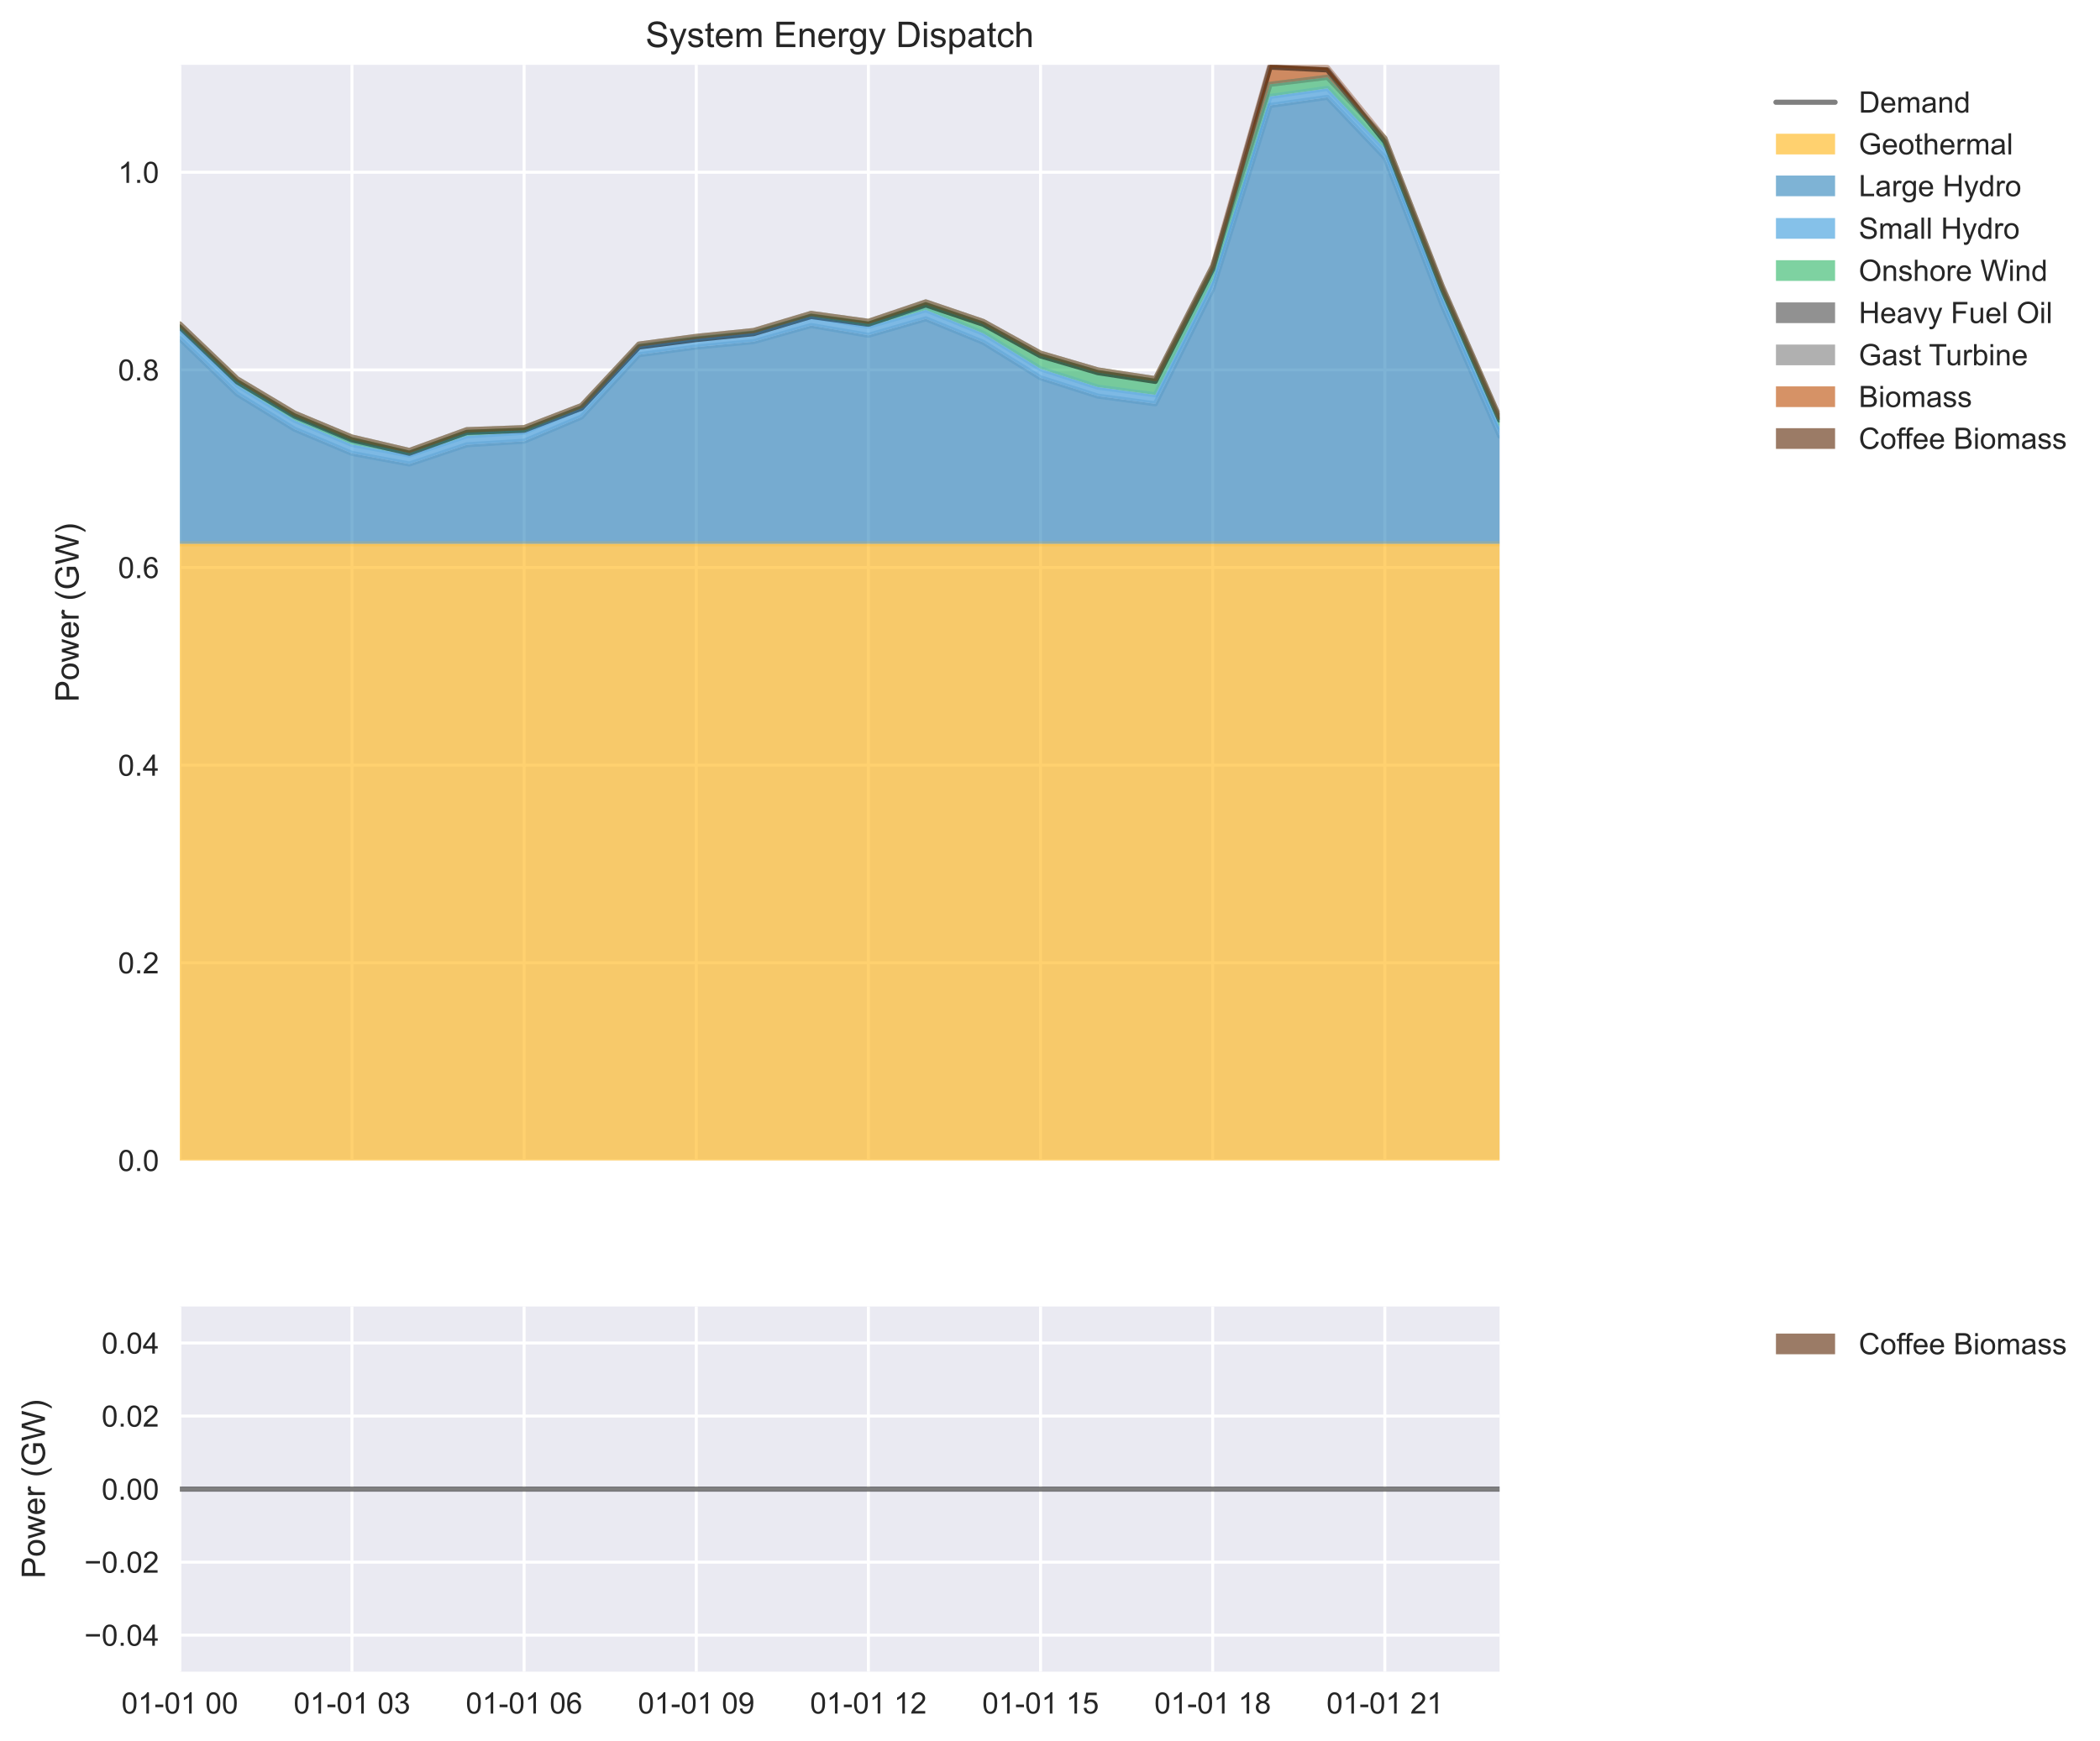 <?xml version="1.0" encoding="utf-8" standalone="no"?>
<!DOCTYPE svg PUBLIC "-//W3C//DTD SVG 1.1//EN"
  "http://www.w3.org/Graphics/SVG/1.1/DTD/svg11.dtd">
<!-- Created with matplotlib (https://matplotlib.org/) -->
<svg height="588.881pt" version="1.1" viewBox="0 0 710.304 588.881" width="710.304pt" xmlns="http://www.w3.org/2000/svg" xmlns:xlink="http://www.w3.org/1999/xlink">
 <defs>
  <style type="text/css">
*{stroke-linecap:butt;stroke-linejoin:round;}
  </style>
 </defs>
 <g id="figure_1">
  <g id="patch_1">
   <path d="M 0 588.881 
L 710.304 588.881 
L 710.304 0 
L 0 0 
z
" style="fill:#ffffff;"/>
  </g>
  <g id="axes_1">
   <g id="patch_2">
    <path d="M 60.824 565.536 
L 507.224 565.536 
L 507.224 441.99 
L 60.824 441.99 
z
" style="fill:#eaeaf2;"/>
   </g>
   <g id="matplotlib.axis_1">
    <g id="xtick_1">
     <g id="line2d_1">
      <path clip-path="url(#pa5e74852b9)" d="M 60.824 565.536 
L 60.824 441.99 
" style="fill:none;stroke:#ffffff;stroke-linecap:round;"/>
     </g>
     <g id="line2d_2"/>
     <g id="text_1">
      <!-- 01-01 00 -->
      <defs>
       <path d="M 4.156 35.297 
Q 4.156 48 6.766 55.734 
Q 9.375 63.484 14.516 67.672 
Q 19.672 71.875 27.484 71.875 
Q 33.25 71.875 37.594 69.547 
Q 41.938 67.234 44.766 62.859 
Q 47.609 58.5 49.219 52.219 
Q 50.828 45.953 50.828 35.297 
Q 50.828 22.703 48.234 14.969 
Q 45.656 7.234 40.5 3 
Q 35.359 -1.219 27.484 -1.219 
Q 17.141 -1.219 11.234 6.203 
Q 4.156 15.141 4.156 35.297 
z
M 13.188 35.297 
Q 13.188 17.672 17.312 11.828 
Q 21.438 6 27.484 6 
Q 33.547 6 37.672 11.859 
Q 41.797 17.719 41.797 35.297 
Q 41.797 52.984 37.672 58.781 
Q 33.547 64.594 27.391 64.594 
Q 21.344 64.594 17.719 59.469 
Q 13.188 52.938 13.188 35.297 
z
" id="ArialMT-48"/>
       <path d="M 37.25 0 
L 28.469 0 
L 28.469 56 
Q 25.297 52.984 20.141 49.953 
Q 14.984 46.922 10.891 45.406 
L 10.891 53.906 
Q 18.266 57.375 23.781 62.297 
Q 29.297 67.234 31.594 71.875 
L 37.25 71.875 
z
" id="ArialMT-49"/>
       <path d="M 3.172 21.484 
L 3.172 30.328 
L 30.172 30.328 
L 30.172 21.484 
z
" id="ArialMT-45"/>
       <path id="ArialMT-32"/>
      </defs>
      <g style="fill:#262626;" transform="translate(41.088 579.693)scale(0.1 -0.1)">
       <use xlink:href="#ArialMT-48"/>
       <use x="55.615" xlink:href="#ArialMT-49"/>
       <use x="111.23" xlink:href="#ArialMT-45"/>
       <use x="144.531" xlink:href="#ArialMT-48"/>
       <use x="200.146" xlink:href="#ArialMT-49"/>
       <use x="255.762" xlink:href="#ArialMT-32"/>
       <use x="283.545" xlink:href="#ArialMT-48"/>
       <use x="339.16" xlink:href="#ArialMT-48"/>
      </g>
     </g>
    </g>
    <g id="xtick_2">
     <g id="line2d_3">
      <path clip-path="url(#pa5e74852b9)" d="M 119.05 565.536 
L 119.05 441.99 
" style="fill:none;stroke:#ffffff;stroke-linecap:round;"/>
     </g>
     <g id="line2d_4"/>
     <g id="text_2">
      <!-- 01-01 03 -->
      <defs>
       <path d="M 4.203 18.891 
L 12.984 20.062 
Q 14.5 12.594 18.141 9.297 
Q 21.781 6 27 6 
Q 33.203 6 37.469 10.297 
Q 41.75 14.594 41.75 20.953 
Q 41.75 27 37.797 30.922 
Q 33.844 34.859 27.734 34.859 
Q 25.25 34.859 21.531 33.891 
L 22.516 41.609 
Q 23.391 41.5 23.922 41.5 
Q 29.547 41.5 34.031 44.422 
Q 38.531 47.359 38.531 53.469 
Q 38.531 58.297 35.25 61.469 
Q 31.984 64.656 26.812 64.656 
Q 21.688 64.656 18.266 61.422 
Q 14.844 58.203 13.875 51.766 
L 5.078 53.328 
Q 6.688 62.156 12.391 67.016 
Q 18.109 71.875 26.609 71.875 
Q 32.469 71.875 37.391 69.359 
Q 42.328 66.844 44.938 62.5 
Q 47.562 58.156 47.562 53.266 
Q 47.562 48.641 45.062 44.828 
Q 42.578 41.016 37.703 38.766 
Q 44.047 37.312 47.562 32.688 
Q 51.078 28.078 51.078 21.141 
Q 51.078 11.766 44.234 5.25 
Q 37.406 -1.266 26.953 -1.266 
Q 17.531 -1.266 11.297 4.344 
Q 5.078 9.969 4.203 18.891 
z
" id="ArialMT-51"/>
      </defs>
      <g style="fill:#262626;" transform="translate(99.314 579.693)scale(0.1 -0.1)">
       <use xlink:href="#ArialMT-48"/>
       <use x="55.615" xlink:href="#ArialMT-49"/>
       <use x="111.23" xlink:href="#ArialMT-45"/>
       <use x="144.531" xlink:href="#ArialMT-48"/>
       <use x="200.146" xlink:href="#ArialMT-49"/>
       <use x="255.762" xlink:href="#ArialMT-32"/>
       <use x="283.545" xlink:href="#ArialMT-48"/>
       <use x="339.16" xlink:href="#ArialMT-51"/>
      </g>
     </g>
    </g>
    <g id="xtick_3">
     <g id="line2d_5">
      <path clip-path="url(#pa5e74852b9)" d="M 177.277 565.536 
L 177.277 441.99 
" style="fill:none;stroke:#ffffff;stroke-linecap:round;"/>
     </g>
     <g id="line2d_6"/>
     <g id="text_3">
      <!-- 01-01 06 -->
      <defs>
       <path d="M 49.75 54.047 
L 41.016 53.375 
Q 39.844 58.547 37.703 60.891 
Q 34.125 64.656 28.906 64.656 
Q 24.703 64.656 21.531 62.312 
Q 17.391 59.281 14.984 53.469 
Q 12.594 47.656 12.5 36.922 
Q 15.672 41.75 20.266 44.094 
Q 24.859 46.438 29.891 46.438 
Q 38.672 46.438 44.844 39.969 
Q 51.031 33.5 51.031 23.25 
Q 51.031 16.5 48.125 10.719 
Q 45.219 4.938 40.141 1.859 
Q 35.062 -1.219 28.609 -1.219 
Q 17.625 -1.219 10.688 6.859 
Q 3.766 14.938 3.766 33.5 
Q 3.766 54.25 11.422 63.672 
Q 18.109 71.875 29.438 71.875 
Q 37.891 71.875 43.281 67.141 
Q 48.688 62.406 49.75 54.047 
z
M 13.875 23.188 
Q 13.875 18.656 15.797 14.5 
Q 17.719 10.359 21.188 8.172 
Q 24.656 6 28.469 6 
Q 34.031 6 38.031 10.484 
Q 42.047 14.984 42.047 22.703 
Q 42.047 30.125 38.078 34.391 
Q 34.125 38.672 28.125 38.672 
Q 22.172 38.672 18.016 34.391 
Q 13.875 30.125 13.875 23.188 
z
" id="ArialMT-54"/>
      </defs>
      <g style="fill:#262626;" transform="translate(157.54 579.693)scale(0.1 -0.1)">
       <use xlink:href="#ArialMT-48"/>
       <use x="55.615" xlink:href="#ArialMT-49"/>
       <use x="111.23" xlink:href="#ArialMT-45"/>
       <use x="144.531" xlink:href="#ArialMT-48"/>
       <use x="200.146" xlink:href="#ArialMT-49"/>
       <use x="255.762" xlink:href="#ArialMT-32"/>
       <use x="283.545" xlink:href="#ArialMT-48"/>
       <use x="339.16" xlink:href="#ArialMT-54"/>
      </g>
     </g>
    </g>
    <g id="xtick_4">
     <g id="line2d_7">
      <path clip-path="url(#pa5e74852b9)" d="M 235.503 565.536 
L 235.503 441.99 
" style="fill:none;stroke:#ffffff;stroke-linecap:round;"/>
     </g>
     <g id="line2d_8"/>
     <g id="text_4">
      <!-- 01-01 09 -->
      <defs>
       <path d="M 5.469 16.547 
L 13.922 17.328 
Q 14.984 11.375 18.016 8.688 
Q 21.047 6 25.781 6 
Q 29.828 6 32.875 7.859 
Q 35.938 9.719 37.891 12.812 
Q 39.844 15.922 41.156 21.188 
Q 42.484 26.469 42.484 31.938 
Q 42.484 32.516 42.438 33.688 
Q 39.797 29.5 35.234 26.875 
Q 30.672 24.266 25.344 24.266 
Q 16.453 24.266 10.297 30.703 
Q 4.156 37.156 4.156 47.703 
Q 4.156 58.594 10.578 65.234 
Q 17 71.875 26.656 71.875 
Q 33.641 71.875 39.422 68.109 
Q 45.219 64.359 48.219 57.391 
Q 51.219 50.438 51.219 37.25 
Q 51.219 23.531 48.234 15.406 
Q 45.266 7.281 39.375 3.031 
Q 33.5 -1.219 25.594 -1.219 
Q 17.188 -1.219 11.859 3.438 
Q 6.547 8.109 5.469 16.547 
z
M 41.453 48.141 
Q 41.453 55.719 37.422 60.156 
Q 33.406 64.594 27.734 64.594 
Q 21.875 64.594 17.531 59.812 
Q 13.188 55.031 13.188 47.406 
Q 13.188 40.578 17.312 36.297 
Q 21.438 32.031 27.484 32.031 
Q 33.594 32.031 37.516 36.297 
Q 41.453 40.578 41.453 48.141 
z
" id="ArialMT-57"/>
      </defs>
      <g style="fill:#262626;" transform="translate(215.766 579.693)scale(0.1 -0.1)">
       <use xlink:href="#ArialMT-48"/>
       <use x="55.615" xlink:href="#ArialMT-49"/>
       <use x="111.23" xlink:href="#ArialMT-45"/>
       <use x="144.531" xlink:href="#ArialMT-48"/>
       <use x="200.146" xlink:href="#ArialMT-49"/>
       <use x="255.762" xlink:href="#ArialMT-32"/>
       <use x="283.545" xlink:href="#ArialMT-48"/>
       <use x="339.16" xlink:href="#ArialMT-57"/>
      </g>
     </g>
    </g>
    <g id="xtick_5">
     <g id="line2d_9">
      <path clip-path="url(#pa5e74852b9)" d="M 293.729 565.536 
L 293.729 441.99 
" style="fill:none;stroke:#ffffff;stroke-linecap:round;"/>
     </g>
     <g id="line2d_10"/>
     <g id="text_5">
      <!-- 01-01 12 -->
      <defs>
       <path d="M 50.344 8.453 
L 50.344 0 
L 3.031 0 
Q 2.938 3.172 4.047 6.109 
Q 5.859 10.938 9.828 15.625 
Q 13.812 20.312 21.344 26.469 
Q 33.016 36.031 37.109 41.625 
Q 41.219 47.219 41.219 52.203 
Q 41.219 57.422 37.469 61 
Q 33.734 64.594 27.734 64.594 
Q 21.391 64.594 17.578 60.781 
Q 13.766 56.984 13.719 50.25 
L 4.688 51.172 
Q 5.609 61.281 11.656 66.578 
Q 17.719 71.875 27.938 71.875 
Q 38.234 71.875 44.234 66.156 
Q 50.25 60.453 50.25 52 
Q 50.25 47.703 48.484 43.547 
Q 46.734 39.406 42.656 34.812 
Q 38.578 30.219 29.109 22.219 
Q 21.188 15.578 18.938 13.203 
Q 16.703 10.844 15.234 8.453 
z
" id="ArialMT-50"/>
      </defs>
      <g style="fill:#262626;" transform="translate(273.992 579.693)scale(0.1 -0.1)">
       <use xlink:href="#ArialMT-48"/>
       <use x="55.615" xlink:href="#ArialMT-49"/>
       <use x="111.23" xlink:href="#ArialMT-45"/>
       <use x="144.531" xlink:href="#ArialMT-48"/>
       <use x="200.146" xlink:href="#ArialMT-49"/>
       <use x="255.762" xlink:href="#ArialMT-32"/>
       <use x="283.545" xlink:href="#ArialMT-49"/>
       <use x="339.16" xlink:href="#ArialMT-50"/>
      </g>
     </g>
    </g>
    <g id="xtick_6">
     <g id="line2d_11">
      <path clip-path="url(#pa5e74852b9)" d="M 351.955 565.536 
L 351.955 441.99 
" style="fill:none;stroke:#ffffff;stroke-linecap:round;"/>
     </g>
     <g id="line2d_12"/>
     <g id="text_6">
      <!-- 01-01 15 -->
      <defs>
       <path d="M 4.156 18.75 
L 13.375 19.531 
Q 14.406 12.797 18.141 9.391 
Q 21.875 6 27.156 6 
Q 33.5 6 37.891 10.781 
Q 42.281 15.578 42.281 23.484 
Q 42.281 31 38.062 35.344 
Q 33.844 39.703 27 39.703 
Q 22.75 39.703 19.328 37.766 
Q 15.922 35.844 13.969 32.766 
L 5.719 33.844 
L 12.641 70.609 
L 48.25 70.609 
L 48.25 62.203 
L 19.672 62.203 
L 15.828 42.969 
Q 22.266 47.469 29.344 47.469 
Q 38.719 47.469 45.156 40.969 
Q 51.609 34.469 51.609 24.266 
Q 51.609 14.547 45.953 7.469 
Q 39.062 -1.219 27.156 -1.219 
Q 17.391 -1.219 11.203 4.25 
Q 5.031 9.719 4.156 18.75 
z
" id="ArialMT-53"/>
      </defs>
      <g style="fill:#262626;" transform="translate(332.218 579.693)scale(0.1 -0.1)">
       <use xlink:href="#ArialMT-48"/>
       <use x="55.615" xlink:href="#ArialMT-49"/>
       <use x="111.23" xlink:href="#ArialMT-45"/>
       <use x="144.531" xlink:href="#ArialMT-48"/>
       <use x="200.146" xlink:href="#ArialMT-49"/>
       <use x="255.762" xlink:href="#ArialMT-32"/>
       <use x="283.545" xlink:href="#ArialMT-49"/>
       <use x="339.16" xlink:href="#ArialMT-53"/>
      </g>
     </g>
    </g>
    <g id="xtick_7">
     <g id="line2d_13">
      <path clip-path="url(#pa5e74852b9)" d="M 410.181 565.536 
L 410.181 441.99 
" style="fill:none;stroke:#ffffff;stroke-linecap:round;"/>
     </g>
     <g id="line2d_14"/>
     <g id="text_7">
      <!-- 01-01 18 -->
      <defs>
       <path d="M 17.672 38.812 
Q 12.203 40.828 9.562 44.531 
Q 6.938 48.25 6.938 53.422 
Q 6.938 61.234 12.547 66.547 
Q 18.172 71.875 27.484 71.875 
Q 36.859 71.875 42.578 66.422 
Q 48.297 60.984 48.297 53.172 
Q 48.297 48.188 45.672 44.5 
Q 43.062 40.828 37.75 38.812 
Q 44.344 36.672 47.781 31.875 
Q 51.219 27.094 51.219 20.453 
Q 51.219 11.281 44.719 5.031 
Q 38.234 -1.219 27.641 -1.219 
Q 17.047 -1.219 10.547 5.047 
Q 4.047 11.328 4.047 20.703 
Q 4.047 27.688 7.594 32.391 
Q 11.141 37.109 17.672 38.812 
z
M 15.922 53.719 
Q 15.922 48.641 19.188 45.406 
Q 22.469 42.188 27.688 42.188 
Q 32.766 42.188 36.016 45.375 
Q 39.266 48.578 39.266 53.219 
Q 39.266 58.062 35.906 61.359 
Q 32.562 64.656 27.594 64.656 
Q 22.562 64.656 19.234 61.422 
Q 15.922 58.203 15.922 53.719 
z
M 13.094 20.656 
Q 13.094 16.891 14.875 13.375 
Q 16.656 9.859 20.172 7.922 
Q 23.688 6 27.734 6 
Q 34.031 6 38.125 10.047 
Q 42.234 14.109 42.234 20.359 
Q 42.234 26.703 38.016 30.859 
Q 33.797 35.016 27.438 35.016 
Q 21.234 35.016 17.156 30.906 
Q 13.094 26.812 13.094 20.656 
z
" id="ArialMT-56"/>
      </defs>
      <g style="fill:#262626;" transform="translate(390.444 579.693)scale(0.1 -0.1)">
       <use xlink:href="#ArialMT-48"/>
       <use x="55.615" xlink:href="#ArialMT-49"/>
       <use x="111.23" xlink:href="#ArialMT-45"/>
       <use x="144.531" xlink:href="#ArialMT-48"/>
       <use x="200.146" xlink:href="#ArialMT-49"/>
       <use x="255.762" xlink:href="#ArialMT-32"/>
       <use x="283.545" xlink:href="#ArialMT-49"/>
       <use x="339.16" xlink:href="#ArialMT-56"/>
      </g>
     </g>
    </g>
    <g id="xtick_8">
     <g id="line2d_15">
      <path clip-path="url(#pa5e74852b9)" d="M 468.407 565.536 
L 468.407 441.99 
" style="fill:none;stroke:#ffffff;stroke-linecap:round;"/>
     </g>
     <g id="line2d_16"/>
     <g id="text_8">
      <!-- 01-01 21 -->
      <g style="fill:#262626;" transform="translate(448.67 579.693)scale(0.1 -0.1)">
       <use xlink:href="#ArialMT-48"/>
       <use x="55.615" xlink:href="#ArialMT-49"/>
       <use x="111.23" xlink:href="#ArialMT-45"/>
       <use x="144.531" xlink:href="#ArialMT-48"/>
       <use x="200.146" xlink:href="#ArialMT-49"/>
       <use x="255.762" xlink:href="#ArialMT-32"/>
       <use x="283.545" xlink:href="#ArialMT-50"/>
       <use x="339.16" xlink:href="#ArialMT-49"/>
      </g>
     </g>
    </g>
   </g>
   <g id="matplotlib.axis_2">
    <g id="ytick_1">
     <g id="line2d_17">
      <path clip-path="url(#pa5e74852b9)" d="M 60.824 553.181 
L 507.224 553.181 
" style="fill:none;stroke:#ffffff;stroke-linecap:round;"/>
     </g>
     <g id="line2d_18"/>
     <g id="text_9">
      <!-- −0.04 -->
      <defs>
       <path d="M 52.828 31.203 
L 5.562 31.203 
L 5.562 39.406 
L 52.828 39.406 
z
" id="ArialMT-8722"/>
       <path d="M 9.078 0 
L 9.078 10.016 
L 19.094 10.016 
L 19.094 0 
z
" id="ArialMT-46"/>
       <path d="M 32.328 0 
L 32.328 17.141 
L 1.266 17.141 
L 1.266 25.203 
L 33.938 71.578 
L 41.109 71.578 
L 41.109 25.203 
L 50.781 25.203 
L 50.781 17.141 
L 41.109 17.141 
L 41.109 0 
z
M 32.328 25.203 
L 32.328 57.469 
L 9.906 25.203 
z
" id="ArialMT-52"/>
      </defs>
      <g style="fill:#262626;" transform="translate(28.523 556.76)scale(0.1 -0.1)">
       <use xlink:href="#ArialMT-8722"/>
       <use x="58.398" xlink:href="#ArialMT-48"/>
       <use x="114.014" xlink:href="#ArialMT-46"/>
       <use x="141.797" xlink:href="#ArialMT-48"/>
       <use x="197.412" xlink:href="#ArialMT-52"/>
      </g>
     </g>
    </g>
    <g id="ytick_2">
     <g id="line2d_19">
      <path clip-path="url(#pa5e74852b9)" d="M 60.824 528.472 
L 507.224 528.472 
" style="fill:none;stroke:#ffffff;stroke-linecap:round;"/>
     </g>
     <g id="line2d_20"/>
     <g id="text_10">
      <!-- −0.02 -->
      <g style="fill:#262626;" transform="translate(28.523 532.051)scale(0.1 -0.1)">
       <use xlink:href="#ArialMT-8722"/>
       <use x="58.398" xlink:href="#ArialMT-48"/>
       <use x="114.014" xlink:href="#ArialMT-46"/>
       <use x="141.797" xlink:href="#ArialMT-48"/>
       <use x="197.412" xlink:href="#ArialMT-50"/>
      </g>
     </g>
    </g>
    <g id="ytick_3">
     <g id="line2d_21">
      <path clip-path="url(#pa5e74852b9)" d="M 60.824 503.763 
L 507.224 503.763 
" style="fill:none;stroke:#ffffff;stroke-linecap:round;"/>
     </g>
     <g id="line2d_22"/>
     <g id="text_11">
      <!-- 0.00 -->
      <g style="fill:#262626;" transform="translate(34.363 507.342)scale(0.1 -0.1)">
       <use xlink:href="#ArialMT-48"/>
       <use x="55.615" xlink:href="#ArialMT-46"/>
       <use x="83.398" xlink:href="#ArialMT-48"/>
       <use x="139.014" xlink:href="#ArialMT-48"/>
      </g>
     </g>
    </g>
    <g id="ytick_4">
     <g id="line2d_23">
      <path clip-path="url(#pa5e74852b9)" d="M 60.824 479.054 
L 507.224 479.054 
" style="fill:none;stroke:#ffffff;stroke-linecap:round;"/>
     </g>
     <g id="line2d_24"/>
     <g id="text_12">
      <!-- 0.02 -->
      <g style="fill:#262626;" transform="translate(34.363 482.633)scale(0.1 -0.1)">
       <use xlink:href="#ArialMT-48"/>
       <use x="55.615" xlink:href="#ArialMT-46"/>
       <use x="83.398" xlink:href="#ArialMT-48"/>
       <use x="139.014" xlink:href="#ArialMT-50"/>
      </g>
     </g>
    </g>
    <g id="ytick_5">
     <g id="line2d_25">
      <path clip-path="url(#pa5e74852b9)" d="M 60.824 454.345 
L 507.224 454.345 
" style="fill:none;stroke:#ffffff;stroke-linecap:round;"/>
     </g>
     <g id="line2d_26"/>
     <g id="text_13">
      <!-- 0.04 -->
      <g style="fill:#262626;" transform="translate(34.363 457.924)scale(0.1 -0.1)">
       <use xlink:href="#ArialMT-48"/>
       <use x="55.615" xlink:href="#ArialMT-46"/>
       <use x="83.398" xlink:href="#ArialMT-48"/>
       <use x="139.014" xlink:href="#ArialMT-52"/>
      </g>
     </g>
    </g>
    <g id="text_14">
     <!-- Power (GW) -->
     <defs>
      <path d="M 7.719 0 
L 7.719 71.578 
L 34.719 71.578 
Q 41.844 71.578 45.609 70.906 
Q 50.875 70.016 54.438 67.547 
Q 58.016 65.094 60.188 60.641 
Q 62.359 56.203 62.359 50.875 
Q 62.359 41.75 56.547 35.422 
Q 50.734 29.109 35.547 29.109 
L 17.188 29.109 
L 17.188 0 
z
M 17.188 37.547 
L 35.688 37.547 
Q 44.875 37.547 48.734 40.969 
Q 52.594 44.391 52.594 50.594 
Q 52.594 55.078 50.312 58.266 
Q 48.047 61.469 44.344 62.5 
Q 41.938 63.141 35.5 63.141 
L 17.188 63.141 
z
" id="ArialMT-80"/>
      <path d="M 3.328 25.922 
Q 3.328 40.328 11.328 47.266 
Q 18.016 53.031 27.641 53.031 
Q 38.328 53.031 45.109 46.016 
Q 51.906 39.016 51.906 26.656 
Q 51.906 16.656 48.906 10.906 
Q 45.906 5.172 40.156 2 
Q 34.422 -1.172 27.641 -1.172 
Q 16.75 -1.172 10.031 5.812 
Q 3.328 12.797 3.328 25.922 
z
M 12.359 25.922 
Q 12.359 15.969 16.703 11.016 
Q 21.047 6.062 27.641 6.062 
Q 34.188 6.062 38.531 11.031 
Q 42.875 16.016 42.875 26.219 
Q 42.875 35.844 38.5 40.797 
Q 34.125 45.75 27.641 45.75 
Q 21.047 45.75 16.703 40.812 
Q 12.359 35.891 12.359 25.922 
z
" id="ArialMT-111"/>
      <path d="M 16.156 0 
L 0.297 51.859 
L 9.375 51.859 
L 17.625 21.922 
L 20.703 10.797 
Q 20.906 11.625 23.391 21.484 
L 31.641 51.859 
L 40.672 51.859 
L 48.438 21.781 
L 51.031 11.859 
L 54 21.875 
L 62.891 51.859 
L 71.438 51.859 
L 55.219 0 
L 46.094 0 
L 37.844 31.062 
L 35.844 39.891 
L 25.344 0 
z
" id="ArialMT-119"/>
      <path d="M 42.094 16.703 
L 51.172 15.578 
Q 49.031 7.625 43.219 3.219 
Q 37.406 -1.172 28.375 -1.172 
Q 17 -1.172 10.328 5.828 
Q 3.656 12.844 3.656 25.484 
Q 3.656 38.578 10.391 45.797 
Q 17.141 53.031 27.875 53.031 
Q 38.281 53.031 44.875 45.953 
Q 51.469 38.875 51.469 26.031 
Q 51.469 25.25 51.422 23.688 
L 12.75 23.688 
Q 13.234 15.141 17.578 10.594 
Q 21.922 6.062 28.422 6.062 
Q 33.25 6.062 36.672 8.594 
Q 40.094 11.141 42.094 16.703 
z
M 13.234 30.906 
L 42.188 30.906 
Q 41.609 37.453 38.875 40.719 
Q 34.672 45.797 27.984 45.797 
Q 21.922 45.797 17.797 41.75 
Q 13.672 37.703 13.234 30.906 
z
" id="ArialMT-101"/>
      <path d="M 6.5 0 
L 6.5 51.859 
L 14.406 51.859 
L 14.406 44 
Q 17.438 49.516 20 51.266 
Q 22.562 53.031 25.641 53.031 
Q 30.078 53.031 34.672 50.203 
L 31.641 42.047 
Q 28.422 43.953 25.203 43.953 
Q 22.312 43.953 20.016 42.219 
Q 17.719 40.484 16.75 37.406 
Q 15.281 32.719 15.281 27.156 
L 15.281 0 
z
" id="ArialMT-114"/>
      <path d="M 23.391 -21.047 
Q 16.109 -11.859 11.078 0.438 
Q 6.062 12.75 6.062 25.922 
Q 6.062 37.547 9.812 48.188 
Q 14.203 60.547 23.391 72.797 
L 29.688 72.797 
Q 23.781 62.641 21.875 58.297 
Q 18.891 51.562 17.188 44.234 
Q 15.094 35.109 15.094 25.875 
Q 15.094 2.391 29.688 -21.047 
z
" id="ArialMT-40"/>
      <path d="M 41.219 28.078 
L 41.219 36.469 
L 71.531 36.531 
L 71.531 9.969 
Q 64.547 4.391 57.125 1.578 
Q 49.703 -1.219 41.891 -1.219 
Q 31.344 -1.219 22.719 3.297 
Q 14.109 7.812 9.719 16.359 
Q 5.328 24.906 5.328 35.453 
Q 5.328 45.906 9.688 54.953 
Q 14.062 64.016 22.266 68.406 
Q 30.469 72.797 41.156 72.797 
Q 48.922 72.797 55.188 70.281 
Q 61.469 67.781 65.031 63.281 
Q 68.609 58.797 70.453 51.562 
L 61.922 49.219 
Q 60.297 54.688 57.906 57.812 
Q 55.516 60.938 51.062 62.812 
Q 46.625 64.703 41.219 64.703 
Q 34.719 64.703 29.984 62.719 
Q 25.25 60.75 22.344 57.516 
Q 19.438 54.297 17.828 50.438 
Q 15.094 43.797 15.094 36.031 
Q 15.094 26.469 18.391 20.016 
Q 21.688 13.578 27.984 10.453 
Q 34.281 7.328 41.359 7.328 
Q 47.516 7.328 53.375 9.688 
Q 59.234 12.062 62.25 14.75 
L 62.25 28.078 
z
" id="ArialMT-71"/>
      <path d="M 20.219 0 
L 1.219 71.578 
L 10.938 71.578 
L 21.828 24.656 
Q 23.578 17.281 24.859 10.016 
Q 27.594 21.484 28.078 23.25 
L 41.703 71.578 
L 53.125 71.578 
L 63.375 35.359 
Q 67.234 21.875 68.953 10.016 
Q 70.312 16.797 72.516 25.594 
L 83.734 71.578 
L 93.266 71.578 
L 73.641 0 
L 64.5 0 
L 49.422 54.547 
Q 47.516 61.375 47.172 62.938 
Q 46.047 58.016 45.062 54.547 
L 29.891 0 
z
" id="ArialMT-87"/>
      <path d="M 12.359 -21.047 
L 6.062 -21.047 
Q 20.656 2.391 20.656 25.875 
Q 20.656 35.062 18.562 44.094 
Q 16.891 51.422 13.922 58.156 
Q 12.016 62.547 6.062 72.797 
L 12.359 72.797 
Q 21.531 60.547 25.922 48.188 
Q 29.688 37.547 29.688 25.922 
Q 29.688 12.75 24.625 0.438 
Q 19.578 -11.859 12.359 -21.047 
z
" id="ArialMT-41"/>
     </defs>
     <g style="fill:#262626;" transform="translate(15.208 534.012)rotate(-90)scale(0.11 -0.11)">
      <use xlink:href="#ArialMT-80"/>
      <use x="66.699" xlink:href="#ArialMT-111"/>
      <use x="122.314" xlink:href="#ArialMT-119"/>
      <use x="194.531" xlink:href="#ArialMT-101"/>
      <use x="250.146" xlink:href="#ArialMT-114"/>
      <use x="283.447" xlink:href="#ArialMT-32"/>
      <use x="311.23" xlink:href="#ArialMT-40"/>
      <use x="344.531" xlink:href="#ArialMT-71"/>
      <use x="422.314" xlink:href="#ArialMT-87"/>
      <use x="516.699" xlink:href="#ArialMT-41"/>
     </g>
    </g>
   </g>
   <g id="PolyCollection_1">
    <path clip-path="url(#pa5e74852b9)" d="M 60.824 503.763 
L 60.824 503.763 
L 80.233 503.763 
L 99.642 503.763 
L 119.05 503.763 
L 138.459 503.763 
L 157.868 503.763 
L 177.277 503.763 
L 196.685 503.763 
L 216.094 503.763 
L 235.503 503.763 
L 254.911 503.763 
L 274.32 503.763 
L 293.729 503.763 
L 313.137 503.763 
L 332.546 503.763 
L 351.955 503.763 
L 371.364 503.763 
L 390.772 503.763 
L 410.181 503.763 
L 429.59 503.763 
L 448.998 503.763 
L 468.407 503.763 
L 487.816 503.763 
L 507.224 503.763 
L 507.224 503.763 
L 507.224 503.763 
L 487.816 503.763 
L 468.407 503.763 
L 448.998 503.763 
L 429.59 503.763 
L 410.181 503.763 
L 390.772 503.763 
L 371.364 503.763 
L 351.955 503.763 
L 332.546 503.763 
L 313.137 503.763 
L 293.729 503.763 
L 274.32 503.763 
L 254.911 503.763 
L 235.503 503.763 
L 216.094 503.763 
L 196.685 503.763 
L 177.277 503.763 
L 157.868 503.763 
L 138.459 503.763 
L 119.05 503.763 
L 99.642 503.763 
L 80.233 503.763 
L 60.824 503.763 
z
" style="fill:#592400;fill-opacity:0.6;"/>
   </g>
   <g id="line2d_27">
    <path clip-path="url(#pa5e74852b9)" d="M 60.824 503.763 
L 80.233 503.763 
L 99.642 503.763 
L 119.05 503.763 
L 138.459 503.763 
L 157.868 503.763 
L 177.277 503.763 
L 196.685 503.763 
L 216.094 503.763 
L 235.503 503.763 
L 254.911 503.763 
L 274.32 503.763 
L 293.729 503.763 
L 313.137 503.763 
L 332.546 503.763 
L 351.955 503.763 
L 371.364 503.763 
L 390.772 503.763 
L 410.181 503.763 
L 429.59 503.763 
L 448.998 503.763 
L 468.407 503.763 
L 487.816 503.763 
L 507.224 503.763 
" style="fill:none;stroke:#000000;stroke-linecap:round;stroke-opacity:0.5;stroke-width:1.75;"/>
   </g>
   <g id="patch_3">
    <path d="M 60.824 565.536 
L 60.824 441.99 
" style="fill:none;"/>
   </g>
   <g id="patch_4">
    <path d="M 507.224 565.536 
L 507.224 441.99 
" style="fill:none;"/>
   </g>
   <g id="patch_5">
    <path d="M 60.824 565.536 
L 507.224 565.536 
" style="fill:none;"/>
   </g>
   <g id="patch_6">
    <path d="M 60.824 441.99 
L 507.224 441.99 
" style="fill:none;"/>
   </g>
   <g id="legend_1">
    <g id="patch_7">
     <path d="M 600.697 458.148 
L 620.697 458.148 
L 620.697 451.148 
L 600.697 451.148 
z
" style="fill:#592400;opacity:0.6;"/>
    </g>
    <g id="text_15">
     <!-- Coffee Biomass -->
     <defs>
      <path d="M 58.797 25.094 
L 68.266 22.703 
Q 65.281 11.031 57.547 4.906 
Q 49.812 -1.219 38.625 -1.219 
Q 27.047 -1.219 19.797 3.484 
Q 12.547 8.203 8.766 17.141 
Q 4.984 26.078 4.984 36.328 
Q 4.984 47.516 9.25 55.828 
Q 13.531 64.156 21.406 68.469 
Q 29.297 72.797 38.766 72.797 
Q 49.516 72.797 56.828 67.328 
Q 64.156 61.859 67.047 51.953 
L 57.719 49.75 
Q 55.219 57.562 50.484 61.125 
Q 45.75 64.703 38.578 64.703 
Q 30.328 64.703 24.781 60.734 
Q 19.234 56.781 16.984 50.109 
Q 14.75 43.453 14.75 36.375 
Q 14.75 27.25 17.406 20.438 
Q 20.062 13.625 25.672 10.25 
Q 31.297 6.891 37.844 6.891 
Q 45.797 6.891 51.312 11.469 
Q 56.844 16.062 58.797 25.094 
z
" id="ArialMT-67"/>
      <path d="M 8.688 0 
L 8.688 45.016 
L 0.922 45.016 
L 0.922 51.859 
L 8.688 51.859 
L 8.688 57.375 
Q 8.688 62.594 9.625 65.141 
Q 10.891 68.562 14.078 70.672 
Q 17.281 72.797 23.047 72.797 
Q 26.766 72.797 31.25 71.922 
L 29.938 64.266 
Q 27.203 64.75 24.75 64.75 
Q 20.75 64.75 19.094 63.031 
Q 17.438 61.328 17.438 56.641 
L 17.438 51.859 
L 27.547 51.859 
L 27.547 45.016 
L 17.438 45.016 
L 17.438 0 
z
" id="ArialMT-102"/>
      <path d="M 7.328 0 
L 7.328 71.578 
L 34.188 71.578 
Q 42.391 71.578 47.344 69.406 
Q 52.297 67.234 55.094 62.719 
Q 57.906 58.203 57.906 53.266 
Q 57.906 48.688 55.422 44.625 
Q 52.938 40.578 47.906 38.094 
Q 54.391 36.188 57.875 31.594 
Q 61.375 27 61.375 20.75 
Q 61.375 15.719 59.25 11.391 
Q 57.125 7.078 54 4.734 
Q 50.875 2.391 46.156 1.188 
Q 41.453 0 34.625 0 
z
M 16.797 41.5 
L 32.281 41.5 
Q 38.578 41.5 41.312 42.328 
Q 44.922 43.406 46.75 45.891 
Q 48.578 48.391 48.578 52.156 
Q 48.578 55.719 46.875 58.422 
Q 45.172 61.141 41.984 62.141 
Q 38.812 63.141 31.109 63.141 
L 16.797 63.141 
z
M 16.797 8.453 
L 34.625 8.453 
Q 39.203 8.453 41.062 8.797 
Q 44.344 9.375 46.531 10.734 
Q 48.734 12.109 50.141 14.719 
Q 51.562 17.328 51.562 20.75 
Q 51.562 24.75 49.516 27.703 
Q 47.469 30.672 43.828 31.859 
Q 40.188 33.062 33.344 33.062 
L 16.797 33.062 
z
" id="ArialMT-66"/>
      <path d="M 6.641 61.469 
L 6.641 71.578 
L 15.438 71.578 
L 15.438 61.469 
z
M 6.641 0 
L 6.641 51.859 
L 15.438 51.859 
L 15.438 0 
z
" id="ArialMT-105"/>
      <path d="M 6.594 0 
L 6.594 51.859 
L 14.453 51.859 
L 14.453 44.578 
Q 16.891 48.391 20.938 50.703 
Q 25 53.031 30.172 53.031 
Q 35.938 53.031 39.625 50.641 
Q 43.312 48.25 44.828 43.953 
Q 50.984 53.031 60.844 53.031 
Q 68.562 53.031 72.703 48.75 
Q 76.859 44.484 76.859 35.594 
L 76.859 0 
L 68.109 0 
L 68.109 32.672 
Q 68.109 37.938 67.25 40.25 
Q 66.406 42.578 64.156 43.984 
Q 61.922 45.406 58.891 45.406 
Q 53.422 45.406 49.797 41.766 
Q 46.188 38.141 46.188 30.125 
L 46.188 0 
L 37.406 0 
L 37.406 33.688 
Q 37.406 39.547 35.25 42.469 
Q 33.109 45.406 28.219 45.406 
Q 24.516 45.406 21.359 43.453 
Q 18.219 41.5 16.797 37.734 
Q 15.375 33.984 15.375 26.906 
L 15.375 0 
z
" id="ArialMT-109"/>
      <path d="M 40.438 6.391 
Q 35.547 2.25 31.031 0.531 
Q 26.516 -1.172 21.344 -1.172 
Q 12.797 -1.172 8.203 3 
Q 3.609 7.172 3.609 13.672 
Q 3.609 17.484 5.344 20.625 
Q 7.078 23.781 9.891 25.688 
Q 12.703 27.594 16.219 28.562 
Q 18.797 29.25 24.031 29.891 
Q 34.672 31.156 39.703 32.906 
Q 39.75 34.719 39.75 35.203 
Q 39.75 40.578 37.25 42.781 
Q 33.891 45.75 27.25 45.75 
Q 21.047 45.75 18.094 43.578 
Q 15.141 41.406 13.719 35.891 
L 5.125 37.062 
Q 6.297 42.578 8.984 45.969 
Q 11.672 49.359 16.75 51.188 
Q 21.828 53.031 28.516 53.031 
Q 35.156 53.031 39.297 51.469 
Q 43.453 49.906 45.406 47.531 
Q 47.359 45.172 48.141 41.547 
Q 48.578 39.312 48.578 33.453 
L 48.578 21.734 
Q 48.578 9.469 49.141 6.219 
Q 49.703 2.984 51.375 0 
L 42.188 0 
Q 40.828 2.734 40.438 6.391 
z
M 39.703 26.031 
Q 34.906 24.078 25.344 22.703 
Q 19.922 21.922 17.672 20.938 
Q 15.438 19.969 14.203 18.094 
Q 12.984 16.219 12.984 13.922 
Q 12.984 10.406 15.641 8.062 
Q 18.312 5.719 23.438 5.719 
Q 28.516 5.719 32.469 7.938 
Q 36.422 10.156 38.281 14.016 
Q 39.703 17 39.703 22.797 
z
" id="ArialMT-97"/>
      <path d="M 3.078 15.484 
L 11.766 16.844 
Q 12.5 11.625 15.844 8.844 
Q 19.188 6.062 25.203 6.062 
Q 31.25 6.062 34.172 8.516 
Q 37.109 10.984 37.109 14.312 
Q 37.109 17.281 34.516 19 
Q 32.719 20.172 25.531 21.969 
Q 15.875 24.422 12.141 26.203 
Q 8.406 27.984 6.469 31.125 
Q 4.547 34.281 4.547 38.094 
Q 4.547 41.547 6.125 44.5 
Q 7.719 47.469 10.453 49.422 
Q 12.5 50.922 16.031 51.969 
Q 19.578 53.031 23.641 53.031 
Q 29.734 53.031 34.344 51.266 
Q 38.969 49.516 41.156 46.5 
Q 43.359 43.5 44.188 38.484 
L 35.594 37.312 
Q 35.016 41.312 32.203 43.547 
Q 29.391 45.797 24.266 45.797 
Q 18.219 45.797 15.625 43.797 
Q 13.031 41.797 13.031 39.109 
Q 13.031 37.406 14.109 36.031 
Q 15.188 34.625 17.484 33.688 
Q 18.797 33.203 25.25 31.453 
Q 34.578 28.953 38.25 27.359 
Q 41.938 25.781 44.031 22.75 
Q 46.141 19.734 46.141 15.234 
Q 46.141 10.844 43.578 6.953 
Q 41.016 3.078 36.172 0.953 
Q 31.344 -1.172 25.25 -1.172 
Q 15.141 -1.172 9.844 3.031 
Q 4.547 7.234 3.078 15.484 
z
" id="ArialMT-115"/>
     </defs>
     <g style="fill:#262626;" transform="translate(628.697 458.148)scale(0.1 -0.1)">
      <use xlink:href="#ArialMT-67"/>
      <use x="72.217" xlink:href="#ArialMT-111"/>
      <use x="127.832" xlink:href="#ArialMT-102"/>
      <use x="153.865" xlink:href="#ArialMT-102"/>
      <use x="181.648" xlink:href="#ArialMT-101"/>
      <use x="237.264" xlink:href="#ArialMT-101"/>
      <use x="292.879" xlink:href="#ArialMT-32"/>
      <use x="320.662" xlink:href="#ArialMT-66"/>
      <use x="387.361" xlink:href="#ArialMT-105"/>
      <use x="409.578" xlink:href="#ArialMT-111"/>
      <use x="465.193" xlink:href="#ArialMT-109"/>
      <use x="548.494" xlink:href="#ArialMT-97"/>
      <use x="604.109" xlink:href="#ArialMT-115"/>
      <use x="654.109" xlink:href="#ArialMT-115"/>
     </g>
    </g>
   </g>
  </g>
  <g id="axes_2">
   <g id="patch_8">
    <path d="M 60.824 392.572 
L 507.224 392.572 
L 507.224 21.936 
L 60.824 21.936 
z
" style="fill:#eaeaf2;"/>
   </g>
   <g id="matplotlib.axis_3">
    <g id="xtick_9">
     <g id="line2d_28">
      <path clip-path="url(#pd1ab89ed1d)" d="M 60.824 392.572 
L 60.824 21.936 
" style="fill:none;stroke:#ffffff;stroke-linecap:round;"/>
     </g>
     <g id="line2d_29"/>
    </g>
    <g id="xtick_10">
     <g id="line2d_30">
      <path clip-path="url(#pd1ab89ed1d)" d="M 119.05 392.572 
L 119.05 21.936 
" style="fill:none;stroke:#ffffff;stroke-linecap:round;"/>
     </g>
     <g id="line2d_31"/>
    </g>
    <g id="xtick_11">
     <g id="line2d_32">
      <path clip-path="url(#pd1ab89ed1d)" d="M 177.277 392.572 
L 177.277 21.936 
" style="fill:none;stroke:#ffffff;stroke-linecap:round;"/>
     </g>
     <g id="line2d_33"/>
    </g>
    <g id="xtick_12">
     <g id="line2d_34">
      <path clip-path="url(#pd1ab89ed1d)" d="M 235.503 392.572 
L 235.503 21.936 
" style="fill:none;stroke:#ffffff;stroke-linecap:round;"/>
     </g>
     <g id="line2d_35"/>
    </g>
    <g id="xtick_13">
     <g id="line2d_36">
      <path clip-path="url(#pd1ab89ed1d)" d="M 293.729 392.572 
L 293.729 21.936 
" style="fill:none;stroke:#ffffff;stroke-linecap:round;"/>
     </g>
     <g id="line2d_37"/>
    </g>
    <g id="xtick_14">
     <g id="line2d_38">
      <path clip-path="url(#pd1ab89ed1d)" d="M 351.955 392.572 
L 351.955 21.936 
" style="fill:none;stroke:#ffffff;stroke-linecap:round;"/>
     </g>
     <g id="line2d_39"/>
    </g>
    <g id="xtick_15">
     <g id="line2d_40">
      <path clip-path="url(#pd1ab89ed1d)" d="M 410.181 392.572 
L 410.181 21.936 
" style="fill:none;stroke:#ffffff;stroke-linecap:round;"/>
     </g>
     <g id="line2d_41"/>
    </g>
    <g id="xtick_16">
     <g id="line2d_42">
      <path clip-path="url(#pd1ab89ed1d)" d="M 468.407 392.572 
L 468.407 21.936 
" style="fill:none;stroke:#ffffff;stroke-linecap:round;"/>
     </g>
     <g id="line2d_43"/>
    </g>
   </g>
   <g id="matplotlib.axis_4">
    <g id="ytick_6">
     <g id="line2d_44">
      <path clip-path="url(#pd1ab89ed1d)" d="M 60.824 392.572 
L 507.224 392.572 
" style="fill:none;stroke:#ffffff;stroke-linecap:round;"/>
     </g>
     <g id="line2d_45"/>
     <g id="text_16">
      <!-- 0.0 -->
      <g style="fill:#262626;" transform="translate(39.924 396.151)scale(0.1 -0.1)">
       <use xlink:href="#ArialMT-48"/>
       <use x="55.615" xlink:href="#ArialMT-46"/>
       <use x="83.398" xlink:href="#ArialMT-48"/>
      </g>
     </g>
    </g>
    <g id="ytick_7">
     <g id="line2d_46">
      <path clip-path="url(#pd1ab89ed1d)" d="M 60.824 325.713 
L 507.224 325.713 
" style="fill:none;stroke:#ffffff;stroke-linecap:round;"/>
     </g>
     <g id="line2d_47"/>
     <g id="text_17">
      <!-- 0.2 -->
      <g style="fill:#262626;" transform="translate(39.924 329.292)scale(0.1 -0.1)">
       <use xlink:href="#ArialMT-48"/>
       <use x="55.615" xlink:href="#ArialMT-46"/>
       <use x="83.398" xlink:href="#ArialMT-50"/>
      </g>
     </g>
    </g>
    <g id="ytick_8">
     <g id="line2d_48">
      <path clip-path="url(#pd1ab89ed1d)" d="M 60.824 258.855 
L 507.224 258.855 
" style="fill:none;stroke:#ffffff;stroke-linecap:round;"/>
     </g>
     <g id="line2d_49"/>
     <g id="text_18">
      <!-- 0.4 -->
      <g style="fill:#262626;" transform="translate(39.924 262.434)scale(0.1 -0.1)">
       <use xlink:href="#ArialMT-48"/>
       <use x="55.615" xlink:href="#ArialMT-46"/>
       <use x="83.398" xlink:href="#ArialMT-52"/>
      </g>
     </g>
    </g>
    <g id="ytick_9">
     <g id="line2d_50">
      <path clip-path="url(#pd1ab89ed1d)" d="M 60.824 191.996 
L 507.224 191.996 
" style="fill:none;stroke:#ffffff;stroke-linecap:round;"/>
     </g>
     <g id="line2d_51"/>
     <g id="text_19">
      <!-- 0.6 -->
      <g style="fill:#262626;" transform="translate(39.924 195.575)scale(0.1 -0.1)">
       <use xlink:href="#ArialMT-48"/>
       <use x="55.615" xlink:href="#ArialMT-46"/>
       <use x="83.398" xlink:href="#ArialMT-54"/>
      </g>
     </g>
    </g>
    <g id="ytick_10">
     <g id="line2d_52">
      <path clip-path="url(#pd1ab89ed1d)" d="M 60.824 125.138 
L 507.224 125.138 
" style="fill:none;stroke:#ffffff;stroke-linecap:round;"/>
     </g>
     <g id="line2d_53"/>
     <g id="text_20">
      <!-- 0.8 -->
      <g style="fill:#262626;" transform="translate(39.924 128.717)scale(0.1 -0.1)">
       <use xlink:href="#ArialMT-48"/>
       <use x="55.615" xlink:href="#ArialMT-46"/>
       <use x="83.398" xlink:href="#ArialMT-56"/>
      </g>
     </g>
    </g>
    <g id="ytick_11">
     <g id="line2d_54">
      <path clip-path="url(#pd1ab89ed1d)" d="M 60.824 58.279 
L 507.224 58.279 
" style="fill:none;stroke:#ffffff;stroke-linecap:round;"/>
     </g>
     <g id="line2d_55"/>
     <g id="text_21">
      <!-- 1.0 -->
      <g style="fill:#262626;" transform="translate(39.924 61.858)scale(0.1 -0.1)">
       <use xlink:href="#ArialMT-49"/>
       <use x="55.615" xlink:href="#ArialMT-46"/>
       <use x="83.398" xlink:href="#ArialMT-48"/>
      </g>
     </g>
    </g>
    <g id="text_22">
     <!-- Power (GW) -->
     <g style="fill:#262626;" transform="translate(26.609 237.503)rotate(-90)scale(0.11 -0.11)">
      <use xlink:href="#ArialMT-80"/>
      <use x="66.699" xlink:href="#ArialMT-111"/>
      <use x="122.314" xlink:href="#ArialMT-119"/>
      <use x="194.531" xlink:href="#ArialMT-101"/>
      <use x="250.146" xlink:href="#ArialMT-114"/>
      <use x="283.447" xlink:href="#ArialMT-32"/>
      <use x="311.23" xlink:href="#ArialMT-40"/>
      <use x="344.531" xlink:href="#ArialMT-71"/>
      <use x="422.314" xlink:href="#ArialMT-87"/>
      <use x="516.699" xlink:href="#ArialMT-41"/>
     </g>
    </g>
   </g>
   <g id="PolyCollection_2">
    <path clip-path="url(#pd1ab89ed1d)" d="M 60.824 183.973 
L 60.824 392.572 
L 80.233 392.572 
L 99.642 392.572 
L 119.05 392.572 
L 138.459 392.572 
L 157.868 392.572 
L 177.277 392.572 
L 196.685 392.572 
L 216.094 392.572 
L 235.503 392.572 
L 254.911 392.572 
L 274.32 392.572 
L 293.729 392.572 
L 313.137 392.572 
L 332.546 392.572 
L 351.955 392.572 
L 371.364 392.572 
L 390.772 392.572 
L 410.181 392.572 
L 429.59 392.572 
L 448.998 392.572 
L 468.407 392.572 
L 487.816 392.572 
L 507.224 392.572 
L 507.224 183.973 
L 507.224 183.973 
L 487.816 183.973 
L 468.407 183.973 
L 448.998 183.973 
L 429.59 183.973 
L 410.181 183.973 
L 390.772 183.973 
L 371.364 183.973 
L 351.955 183.973 
L 332.546 183.973 
L 313.137 183.973 
L 293.729 183.973 
L 274.32 183.973 
L 254.911 183.973 
L 235.503 183.973 
L 216.094 183.973 
L 196.685 183.973 
L 177.277 183.973 
L 157.868 183.973 
L 138.459 183.973 
L 119.05 183.973 
L 99.642 183.973 
L 80.233 183.973 
L 60.824 183.973 
z
" style="fill:#ffb30f;fill-opacity:0.6;"/>
   </g>
   <g id="PolyCollection_3">
    <path clip-path="url(#pd1ab89ed1d)" d="M 60.824 183.973 
L 60.824 114.556 
L 80.233 133.301 
L 99.642 145.209 
L 119.05 153.391 
L 138.459 156.979 
L 157.868 150.478 
L 177.277 149.265 
L 196.685 141.062 
L 216.094 120.011 
L 235.503 117.403 
L 254.911 115.579 
L 274.32 110.13 
L 293.729 113.43 
L 313.137 107.858 
L 332.546 115.787 
L 351.955 127.825 
L 371.364 134.018 
L 390.772 136.617 
L 410.181 97.802 
L 429.59 35.667 
L 448.998 32.933 
L 468.407 53.308 
L 487.816 103.217 
L 507.224 147.494 
L 507.224 183.973 
L 507.224 183.973 
L 487.816 183.973 
L 468.407 183.973 
L 448.998 183.973 
L 429.59 183.973 
L 410.181 183.973 
L 390.772 183.973 
L 371.364 183.973 
L 351.955 183.973 
L 332.546 183.973 
L 313.137 183.973 
L 293.729 183.973 
L 274.32 183.973 
L 254.911 183.973 
L 235.503 183.973 
L 216.094 183.973 
L 196.685 183.973 
L 177.277 183.973 
L 157.868 183.973 
L 138.459 183.973 
L 119.05 183.973 
L 99.642 183.973 
L 80.233 183.973 
L 60.824 183.973 
z
" style="fill:#2980b9;fill-opacity:0.6;"/>
   </g>
   <g id="PolyCollection_4">
    <path clip-path="url(#pd1ab89ed1d)" d="M 60.824 114.556 
L 60.824 111.525 
L 80.233 130.271 
L 99.642 142.178 
L 119.05 150.36 
L 138.459 153.947 
L 157.868 147.446 
L 177.277 146.237 
L 196.685 138.035 
L 216.094 116.984 
L 235.503 114.376 
L 254.911 112.552 
L 274.32 107.105 
L 293.729 110.39 
L 313.137 104.818 
L 332.546 112.747 
L 351.955 124.785 
L 371.364 130.978 
L 390.772 133.578 
L 410.181 94.763 
L 429.59 32.638 
L 448.998 29.903 
L 468.407 50.277 
L 487.816 100.187 
L 507.224 144.463 
L 507.224 147.494 
L 507.224 147.494 
L 487.816 103.217 
L 468.407 53.308 
L 448.998 32.933 
L 429.59 35.667 
L 410.181 97.802 
L 390.772 136.617 
L 371.364 134.018 
L 351.955 127.825 
L 332.546 115.787 
L 313.137 107.858 
L 293.729 113.43 
L 274.32 110.13 
L 254.911 115.579 
L 235.503 117.403 
L 216.094 120.011 
L 196.685 141.062 
L 177.277 149.265 
L 157.868 150.478 
L 138.459 156.979 
L 119.05 153.391 
L 99.642 145.209 
L 80.233 133.301 
L 60.824 114.556 
z
" style="fill:#3498db;fill-opacity:0.6;"/>
   </g>
   <g id="PolyCollection_5">
    <path clip-path="url(#pd1ab89ed1d)" d="M 60.824 111.525 
L 60.824 109.595 
L 80.233 128.156 
L 99.642 139.754 
L 119.05 147.861 
L 138.459 152.401 
L 157.868 145.374 
L 177.277 144.683 
L 196.685 137.19 
L 216.094 116.416 
L 235.503 113.808 
L 254.911 111.825 
L 274.32 106.027 
L 293.729 108.71 
L 313.137 102.143 
L 332.546 108.736 
L 351.955 119.478 
L 371.364 125.153 
L 390.772 128.112 
L 410.181 89.957 
L 429.59 28.509 
L 448.998 26.142 
L 468.407 46.792 
L 487.816 96.802 
L 507.224 141.196 
L 507.224 144.463 
L 507.224 144.463 
L 487.816 100.187 
L 468.407 50.277 
L 448.998 29.903 
L 429.59 32.638 
L 410.181 94.763 
L 390.772 133.578 
L 371.364 130.978 
L 351.955 124.785 
L 332.546 112.747 
L 313.137 104.818 
L 293.729 110.39 
L 274.32 107.105 
L 254.911 112.552 
L 235.503 114.376 
L 216.094 116.984 
L 196.685 138.035 
L 177.277 146.237 
L 157.868 147.446 
L 138.459 153.947 
L 119.05 150.36 
L 99.642 142.178 
L 80.233 130.271 
L 60.824 111.525 
z
" style="fill:#28b463;fill-opacity:0.6;"/>
   </g>
   <g id="PolyCollection_6">
    <path clip-path="url(#pd1ab89ed1d)" d="M 60.824 109.595 
L 60.824 109.595 
L 80.233 128.156 
L 99.642 139.754 
L 119.05 147.861 
L 138.459 152.401 
L 157.868 145.374 
L 177.277 144.683 
L 196.685 137.19 
L 216.094 116.416 
L 235.503 113.808 
L 254.911 111.825 
L 274.32 106.027 
L 293.729 108.71 
L 313.137 102.143 
L 332.546 108.736 
L 351.955 119.478 
L 371.364 125.153 
L 390.772 128.112 
L 410.181 89.957 
L 429.59 28.509 
L 448.998 26.142 
L 468.407 46.792 
L 487.816 96.802 
L 507.224 141.196 
L 507.224 141.196 
L 507.224 141.196 
L 487.816 96.802 
L 468.407 46.792 
L 448.998 26.142 
L 429.59 28.509 
L 410.181 89.957 
L 390.772 128.112 
L 371.364 125.153 
L 351.955 119.478 
L 332.546 108.736 
L 313.137 102.143 
L 293.729 108.71 
L 274.32 106.027 
L 254.911 111.825 
L 235.503 113.808 
L 216.094 116.416 
L 196.685 137.19 
L 177.277 144.683 
L 157.868 145.374 
L 138.459 152.401 
L 119.05 147.861 
L 99.642 139.754 
L 80.233 128.156 
L 60.824 109.595 
z
" style="fill:#494949;fill-opacity:0.6;"/>
   </g>
   <g id="PolyCollection_7">
    <path clip-path="url(#pd1ab89ed1d)" d="M 60.824 109.595 
L 60.824 109.595 
L 80.233 128.156 
L 99.642 139.754 
L 119.05 147.861 
L 138.459 152.401 
L 157.868 145.374 
L 177.277 144.683 
L 196.685 137.19 
L 216.094 116.416 
L 235.503 113.808 
L 254.911 111.825 
L 274.32 106.027 
L 293.729 108.71 
L 313.137 102.143 
L 332.546 108.736 
L 351.955 119.478 
L 371.364 125.153 
L 390.772 128.112 
L 410.181 89.957 
L 429.59 28.509 
L 448.998 26.142 
L 468.407 46.792 
L 487.816 96.802 
L 507.224 141.196 
L 507.224 141.196 
L 507.224 141.196 
L 487.816 96.802 
L 468.407 46.792 
L 448.998 26.142 
L 429.59 28.509 
L 410.181 89.957 
L 390.772 128.112 
L 371.364 125.153 
L 351.955 119.478 
L 332.546 108.736 
L 313.137 102.143 
L 293.729 108.71 
L 274.32 106.027 
L 254.911 111.825 
L 235.503 113.808 
L 216.094 116.416 
L 196.685 137.19 
L 177.277 144.683 
L 157.868 145.374 
L 138.459 152.401 
L 119.05 147.861 
L 99.642 139.754 
L 80.233 128.156 
L 60.824 109.595 
z
" style="fill:#7c7c7c;fill-opacity:0.6;"/>
   </g>
   <g id="PolyCollection_8">
    <path clip-path="url(#pd1ab89ed1d)" d="M 60.824 109.595 
L 60.824 109.595 
L 80.233 128.156 
L 99.642 139.754 
L 119.05 147.861 
L 138.459 152.401 
L 157.868 145.374 
L 177.277 144.683 
L 196.685 137.19 
L 216.094 116.416 
L 235.503 113.808 
L 254.911 111.825 
L 274.32 106.027 
L 293.729 108.71 
L 313.137 102.143 
L 332.546 108.736 
L 351.955 119.478 
L 371.364 125.153 
L 390.772 128.112 
L 410.181 89.957 
L 429.59 21.936 
L 448.998 22.858 
L 468.407 46.792 
L 487.816 96.802 
L 507.224 141.196 
L 507.224 141.196 
L 507.224 141.196 
L 487.816 96.802 
L 468.407 46.792 
L 448.998 26.142 
L 429.59 28.509 
L 410.181 89.957 
L 390.772 128.112 
L 371.364 125.153 
L 351.955 119.478 
L 332.546 108.736 
L 313.137 102.143 
L 293.729 108.71 
L 274.32 106.027 
L 254.911 111.825 
L 235.503 113.808 
L 216.094 116.416 
L 196.685 137.19 
L 177.277 144.683 
L 157.868 145.374 
L 138.459 152.401 
L 119.05 147.861 
L 99.642 139.754 
L 80.233 128.156 
L 60.824 109.595 
z
" style="fill:#ba4a00;fill-opacity:0.6;"/>
   </g>
   <g id="PolyCollection_9">
    <path clip-path="url(#pd1ab89ed1d)" d="M 60.824 109.595 
L 60.824 109.595 
L 80.233 128.156 
L 99.642 139.754 
L 119.05 147.861 
L 138.459 152.401 
L 157.868 145.374 
L 177.277 144.683 
L 196.685 137.19 
L 216.094 116.416 
L 235.503 113.808 
L 254.911 111.825 
L 274.32 106.027 
L 293.729 108.71 
L 313.137 102.143 
L 332.546 108.736 
L 351.955 119.478 
L 371.364 125.153 
L 390.772 128.112 
L 410.181 89.957 
L 429.59 21.936 
L 448.998 22.858 
L 468.407 46.792 
L 487.816 96.802 
L 507.224 141.196 
L 507.224 141.196 
L 507.224 141.196 
L 487.816 96.802 
L 468.407 46.792 
L 448.998 22.858 
L 429.59 21.936 
L 410.181 89.957 
L 390.772 128.112 
L 371.364 125.153 
L 351.955 119.478 
L 332.546 108.736 
L 313.137 102.143 
L 293.729 108.71 
L 274.32 106.027 
L 254.911 111.825 
L 235.503 113.808 
L 216.094 116.416 
L 196.685 137.19 
L 177.277 144.683 
L 157.868 145.374 
L 138.459 152.401 
L 119.05 147.861 
L 99.642 139.754 
L 80.233 128.156 
L 60.824 109.595 
z
" style="fill:#592400;fill-opacity:0.6;"/>
   </g>
   <g id="line2d_56">
    <path clip-path="url(#pd1ab89ed1d)" d="M 60.824 110.624 
L 80.233 129.184 
L 99.642 140.76 
L 119.05 148.83 
L 138.459 153.332 
L 157.868 146.294 
L 177.277 145.568 
L 196.685 138.071 
L 216.094 117.38 
L 235.503 114.859 
L 254.911 112.86 
L 274.32 107.054 
L 293.729 109.701 
L 313.137 103.157 
L 332.546 109.69 
L 351.955 120.406 
L 371.364 126.076 
L 390.772 129.023 
L 410.181 90.997 
L 429.59 22.703 
L 448.998 23.645 
L 468.407 47.95 
L 487.816 97.842 
L 507.224 142.073 
" style="fill:none;stroke:#000000;stroke-linecap:round;stroke-opacity:0.5;stroke-width:1.75;"/>
   </g>
   <g id="line2d_57">
    <path clip-path="url(#pd1ab89ed1d)" d="M 60.824 183.973 
L 80.233 183.973 
L 99.642 183.973 
L 119.05 183.973 
L 138.459 183.973 
L 157.868 183.973 
L 177.277 183.973 
L 196.685 183.973 
L 216.094 183.973 
L 235.503 183.973 
L 254.911 183.973 
L 274.32 183.973 
L 293.729 183.973 
L 313.137 183.973 
L 332.546 183.973 
L 351.955 183.973 
L 371.364 183.973 
L 390.772 183.973 
L 410.181 183.973 
L 429.59 183.973 
L 448.998 183.973 
L 468.407 183.973 
L 487.816 183.973 
L 507.224 183.973 
" style="fill:none;stroke:#ffb30f;stroke-linecap:round;stroke-opacity:0.2;stroke-width:1.75;"/>
   </g>
   <g id="line2d_58">
    <path clip-path="url(#pd1ab89ed1d)" d="M 60.824 114.556 
L 80.233 133.301 
L 99.642 145.209 
L 119.05 153.391 
L 138.459 156.979 
L 157.868 150.478 
L 177.277 149.265 
L 196.685 141.062 
L 216.094 120.011 
L 235.503 117.403 
L 254.911 115.579 
L 274.32 110.13 
L 293.729 113.43 
L 313.137 107.858 
L 332.546 115.787 
L 351.955 127.825 
L 371.364 134.018 
L 390.772 136.617 
L 410.181 97.802 
L 429.59 35.667 
L 448.998 32.933 
L 468.407 53.308 
L 487.816 103.217 
L 507.224 147.494 
" style="fill:none;stroke:#2980b9;stroke-linecap:round;stroke-opacity:0.2;stroke-width:1.75;"/>
   </g>
   <g id="line2d_59">
    <path clip-path="url(#pd1ab89ed1d)" d="M 60.824 111.525 
L 80.233 130.271 
L 99.642 142.178 
L 119.05 150.36 
L 138.459 153.947 
L 157.868 147.446 
L 177.277 146.237 
L 196.685 138.035 
L 216.094 116.984 
L 235.503 114.376 
L 254.911 112.552 
L 274.32 107.105 
L 293.729 110.39 
L 313.137 104.818 
L 332.546 112.747 
L 351.955 124.785 
L 371.364 130.978 
L 390.772 133.578 
L 410.181 94.763 
L 429.59 32.638 
L 448.998 29.903 
L 468.407 50.277 
L 487.816 100.187 
L 507.224 144.463 
" style="fill:none;stroke:#3498db;stroke-linecap:round;stroke-opacity:0.2;stroke-width:1.75;"/>
   </g>
   <g id="line2d_60">
    <path clip-path="url(#pd1ab89ed1d)" d="M 60.824 109.595 
L 80.233 128.156 
L 99.642 139.754 
L 119.05 147.861 
L 138.459 152.401 
L 157.868 145.374 
L 177.277 144.683 
L 196.685 137.19 
L 216.094 116.416 
L 235.503 113.808 
L 254.911 111.825 
L 274.32 106.027 
L 293.729 108.71 
L 313.137 102.143 
L 332.546 108.736 
L 351.955 119.478 
L 371.364 125.153 
L 390.772 128.112 
L 410.181 89.957 
L 429.59 28.509 
L 448.998 26.142 
L 468.407 46.792 
L 487.816 96.802 
L 507.224 141.196 
" style="fill:none;stroke:#28b463;stroke-linecap:round;stroke-opacity:0.2;stroke-width:1.75;"/>
   </g>
   <g id="line2d_61">
    <path clip-path="url(#pd1ab89ed1d)" d="M 60.824 109.595 
L 80.233 128.156 
L 99.642 139.754 
L 119.05 147.861 
L 138.459 152.401 
L 157.868 145.374 
L 177.277 144.683 
L 196.685 137.19 
L 216.094 116.416 
L 235.503 113.808 
L 254.911 111.825 
L 274.32 106.027 
L 293.729 108.71 
L 313.137 102.143 
L 332.546 108.736 
L 351.955 119.478 
L 371.364 125.153 
L 390.772 128.112 
L 410.181 89.957 
L 429.59 28.509 
L 448.998 26.142 
L 468.407 46.792 
L 487.816 96.802 
L 507.224 141.196 
" style="fill:none;stroke:#494949;stroke-linecap:round;stroke-opacity:0.2;stroke-width:1.75;"/>
   </g>
   <g id="line2d_62">
    <path clip-path="url(#pd1ab89ed1d)" d="M 60.824 109.595 
L 80.233 128.156 
L 99.642 139.754 
L 119.05 147.861 
L 138.459 152.401 
L 157.868 145.374 
L 177.277 144.683 
L 196.685 137.19 
L 216.094 116.416 
L 235.503 113.808 
L 254.911 111.825 
L 274.32 106.027 
L 293.729 108.71 
L 313.137 102.143 
L 332.546 108.736 
L 351.955 119.478 
L 371.364 125.153 
L 390.772 128.112 
L 410.181 89.957 
L 429.59 28.509 
L 448.998 26.142 
L 468.407 46.792 
L 487.816 96.802 
L 507.224 141.196 
" style="fill:none;stroke:#7c7c7c;stroke-linecap:round;stroke-opacity:0.2;stroke-width:1.75;"/>
   </g>
   <g id="line2d_63">
    <path clip-path="url(#pd1ab89ed1d)" d="M 60.824 109.595 
L 80.233 128.156 
L 99.642 139.754 
L 119.05 147.861 
L 138.459 152.401 
L 157.868 145.374 
L 177.277 144.683 
L 196.685 137.19 
L 216.094 116.416 
L 235.503 113.808 
L 254.911 111.825 
L 274.32 106.027 
L 293.729 108.71 
L 313.137 102.143 
L 332.546 108.736 
L 351.955 119.478 
L 371.364 125.153 
L 390.772 128.112 
L 410.181 89.957 
L 429.59 21.936 
L 448.998 22.858 
L 468.407 46.792 
L 487.816 96.802 
L 507.224 141.196 
" style="fill:none;stroke:#ba4a00;stroke-linecap:round;stroke-opacity:0.2;stroke-width:1.75;"/>
   </g>
   <g id="line2d_64">
    <path clip-path="url(#pd1ab89ed1d)" d="M 60.824 109.595 
L 80.233 128.156 
L 99.642 139.754 
L 119.05 147.861 
L 138.459 152.401 
L 157.868 145.374 
L 177.277 144.683 
L 196.685 137.19 
L 216.094 116.416 
L 235.503 113.808 
L 254.911 111.825 
L 274.32 106.027 
L 293.729 108.71 
L 313.137 102.143 
L 332.546 108.736 
L 351.955 119.478 
L 371.364 125.153 
L 390.772 128.112 
L 410.181 89.957 
L 429.59 21.936 
L 448.998 22.858 
L 468.407 46.792 
L 487.816 96.802 
L 507.224 141.196 
" style="fill:none;stroke:#592400;stroke-linecap:round;stroke-opacity:0.2;stroke-width:1.75;"/>
   </g>
   <g id="patch_9">
    <path d="M 60.824 392.572 
L 60.824 21.936 
" style="fill:none;"/>
   </g>
   <g id="patch_10">
    <path d="M 507.224 392.572 
L 507.224 21.936 
" style="fill:none;"/>
   </g>
   <g id="patch_11">
    <path d="M 60.824 392.572 
L 507.224 392.572 
" style="fill:none;"/>
   </g>
   <g id="patch_12">
    <path d="M 60.824 21.936 
L 507.224 21.936 
" style="fill:none;"/>
   </g>
   <g id="text_23">
    <!-- System Energy Dispatch -->
    <defs>
     <path d="M 4.5 23 
L 13.422 23.781 
Q 14.062 18.406 16.375 14.969 
Q 18.703 11.531 23.578 9.406 
Q 28.469 7.281 34.578 7.281 
Q 39.984 7.281 44.141 8.891 
Q 48.297 10.5 50.312 13.297 
Q 52.344 16.109 52.344 19.438 
Q 52.344 22.797 50.391 25.312 
Q 48.438 27.828 43.953 29.547 
Q 41.062 30.672 31.203 33.031 
Q 21.344 35.406 17.391 37.5 
Q 12.25 40.188 9.734 44.156 
Q 7.234 48.141 7.234 53.078 
Q 7.234 58.5 10.297 63.203 
Q 13.375 67.922 19.281 70.359 
Q 25.203 72.797 32.422 72.797 
Q 40.375 72.797 46.453 70.234 
Q 52.547 67.672 55.812 62.688 
Q 59.078 57.719 59.328 51.422 
L 50.25 50.734 
Q 49.516 57.516 45.281 60.984 
Q 41.062 64.453 32.812 64.453 
Q 24.219 64.453 20.281 61.297 
Q 16.359 58.156 16.359 53.719 
Q 16.359 49.859 19.141 47.359 
Q 21.875 44.875 33.422 42.266 
Q 44.969 39.656 49.266 37.703 
Q 55.516 34.812 58.484 30.391 
Q 61.469 25.984 61.469 20.219 
Q 61.469 14.5 58.203 9.438 
Q 54.938 4.391 48.797 1.578 
Q 42.672 -1.219 35.016 -1.219 
Q 25.297 -1.219 18.719 1.609 
Q 12.156 4.438 8.422 10.125 
Q 4.688 15.828 4.5 23 
z
" id="ArialMT-83"/>
     <path d="M 6.203 -19.969 
L 5.219 -11.719 
Q 8.109 -12.5 10.25 -12.5 
Q 13.188 -12.5 14.938 -11.516 
Q 16.703 -10.547 17.828 -8.797 
Q 18.656 -7.469 20.516 -2.25 
Q 20.75 -1.516 21.297 -0.094 
L 1.609 51.859 
L 11.078 51.859 
L 21.875 21.828 
Q 23.969 16.109 25.641 9.812 
Q 27.156 15.875 29.25 21.625 
L 40.328 51.859 
L 49.125 51.859 
L 29.391 -0.875 
Q 26.219 -9.422 24.469 -12.641 
Q 22.125 -17 19.094 -19.016 
Q 16.062 -21.047 11.859 -21.047 
Q 9.328 -21.047 6.203 -19.969 
z
" id="ArialMT-121"/>
     <path d="M 25.781 7.859 
L 27.047 0.094 
Q 23.344 -0.688 20.406 -0.688 
Q 15.625 -0.688 12.984 0.828 
Q 10.359 2.344 9.281 4.812 
Q 8.203 7.281 8.203 15.188 
L 8.203 45.016 
L 1.766 45.016 
L 1.766 51.859 
L 8.203 51.859 
L 8.203 64.703 
L 16.938 69.969 
L 16.938 51.859 
L 25.781 51.859 
L 25.781 45.016 
L 16.938 45.016 
L 16.938 14.703 
Q 16.938 10.938 17.406 9.859 
Q 17.875 8.797 18.922 8.156 
Q 19.969 7.516 21.922 7.516 
Q 23.391 7.516 25.781 7.859 
z
" id="ArialMT-116"/>
     <path d="M 7.906 0 
L 7.906 71.578 
L 59.672 71.578 
L 59.672 63.141 
L 17.391 63.141 
L 17.391 41.219 
L 56.984 41.219 
L 56.984 32.812 
L 17.391 32.812 
L 17.391 8.453 
L 61.328 8.453 
L 61.328 0 
z
" id="ArialMT-69"/>
     <path d="M 6.594 0 
L 6.594 51.859 
L 14.5 51.859 
L 14.5 44.484 
Q 20.219 53.031 31 53.031 
Q 35.688 53.031 39.625 51.344 
Q 43.562 49.656 45.516 46.922 
Q 47.469 44.188 48.25 40.438 
Q 48.734 37.984 48.734 31.891 
L 48.734 0 
L 39.938 0 
L 39.938 31.547 
Q 39.938 36.922 38.906 39.578 
Q 37.891 42.234 35.281 43.812 
Q 32.672 45.406 29.156 45.406 
Q 23.531 45.406 19.453 41.844 
Q 15.375 38.281 15.375 28.328 
L 15.375 0 
z
" id="ArialMT-110"/>
     <path d="M 4.984 -4.297 
L 13.531 -5.562 
Q 14.062 -9.516 16.5 -11.328 
Q 19.781 -13.766 25.438 -13.766 
Q 31.547 -13.766 34.859 -11.328 
Q 38.188 -8.891 39.359 -4.5 
Q 40.047 -1.812 39.984 6.781 
Q 34.234 0 25.641 0 
Q 14.938 0 9.078 7.719 
Q 3.219 15.438 3.219 26.219 
Q 3.219 33.641 5.906 39.906 
Q 8.594 46.188 13.688 49.609 
Q 18.797 53.031 25.688 53.031 
Q 34.859 53.031 40.828 45.609 
L 40.828 51.859 
L 48.922 51.859 
L 48.922 7.031 
Q 48.922 -5.078 46.453 -10.125 
Q 44 -15.188 38.641 -18.109 
Q 33.297 -21.047 25.484 -21.047 
Q 16.219 -21.047 10.5 -16.875 
Q 4.781 -12.703 4.984 -4.297 
z
M 12.25 26.859 
Q 12.25 16.656 16.297 11.969 
Q 20.359 7.281 26.469 7.281 
Q 32.516 7.281 36.609 11.938 
Q 40.719 16.609 40.719 26.562 
Q 40.719 36.078 36.5 40.906 
Q 32.281 45.75 26.312 45.75 
Q 20.453 45.75 16.344 40.984 
Q 12.25 36.234 12.25 26.859 
z
" id="ArialMT-103"/>
     <path d="M 7.719 0 
L 7.719 71.578 
L 32.375 71.578 
Q 40.719 71.578 45.125 70.562 
Q 51.266 69.141 55.609 65.438 
Q 61.281 60.641 64.078 53.188 
Q 66.891 45.75 66.891 36.188 
Q 66.891 28.031 64.984 21.734 
Q 63.094 15.438 60.109 11.297 
Q 57.125 7.172 53.578 4.797 
Q 50.047 2.438 45.047 1.219 
Q 40.047 0 33.547 0 
z
M 17.188 8.453 
L 32.469 8.453 
Q 39.547 8.453 43.578 9.766 
Q 47.609 11.078 50 13.484 
Q 53.375 16.844 55.25 22.531 
Q 57.125 28.219 57.125 36.328 
Q 57.125 47.562 53.438 53.594 
Q 49.75 59.625 44.484 61.672 
Q 40.672 63.141 32.234 63.141 
L 17.188 63.141 
z
" id="ArialMT-68"/>
     <path d="M 6.594 -19.875 
L 6.594 51.859 
L 14.594 51.859 
L 14.594 45.125 
Q 17.438 49.078 21 51.047 
Q 24.562 53.031 29.641 53.031 
Q 36.281 53.031 41.359 49.609 
Q 46.438 46.188 49.016 39.953 
Q 51.609 33.734 51.609 26.312 
Q 51.609 18.359 48.75 11.984 
Q 45.906 5.609 40.453 2.219 
Q 35.016 -1.172 29 -1.172 
Q 24.609 -1.172 21.109 0.688 
Q 17.625 2.547 15.375 5.375 
L 15.375 -19.875 
z
M 14.547 25.641 
Q 14.547 15.625 18.594 10.844 
Q 22.656 6.062 28.422 6.062 
Q 34.281 6.062 38.453 11.016 
Q 42.625 15.969 42.625 26.375 
Q 42.625 36.281 38.547 41.203 
Q 34.469 46.141 28.812 46.141 
Q 23.188 46.141 18.859 40.891 
Q 14.547 35.641 14.547 25.641 
z
" id="ArialMT-112"/>
     <path d="M 40.438 19 
L 49.078 17.875 
Q 47.656 8.938 41.812 3.875 
Q 35.984 -1.172 27.484 -1.172 
Q 16.844 -1.172 10.375 5.781 
Q 3.906 12.75 3.906 25.734 
Q 3.906 34.125 6.688 40.422 
Q 9.469 46.734 15.156 49.875 
Q 20.844 53.031 27.547 53.031 
Q 35.984 53.031 41.359 48.75 
Q 46.734 44.484 48.25 36.625 
L 39.703 35.297 
Q 38.484 40.531 35.375 43.156 
Q 32.281 45.797 27.875 45.797 
Q 21.234 45.797 17.078 41.031 
Q 12.938 36.281 12.938 25.984 
Q 12.938 15.531 16.938 10.797 
Q 20.953 6.062 27.391 6.062 
Q 32.562 6.062 36.031 9.234 
Q 39.5 12.406 40.438 19 
z
" id="ArialMT-99"/>
     <path d="M 6.594 0 
L 6.594 71.578 
L 15.375 71.578 
L 15.375 45.906 
Q 21.531 53.031 30.906 53.031 
Q 36.672 53.031 40.922 50.75 
Q 45.172 48.484 47 44.484 
Q 48.828 40.484 48.828 32.859 
L 48.828 0 
L 40.047 0 
L 40.047 32.859 
Q 40.047 39.453 37.188 42.453 
Q 34.328 45.453 29.109 45.453 
Q 25.203 45.453 21.75 43.422 
Q 18.312 41.406 16.844 37.938 
Q 15.375 34.469 15.375 28.375 
L 15.375 0 
z
" id="ArialMT-104"/>
    </defs>
    <g style="fill:#262626;" transform="translate(218.335 15.936)scale(0.12 -0.12)">
     <use xlink:href="#ArialMT-83"/>
     <use x="66.699" xlink:href="#ArialMT-121"/>
     <use x="116.699" xlink:href="#ArialMT-115"/>
     <use x="166.699" xlink:href="#ArialMT-116"/>
     <use x="194.482" xlink:href="#ArialMT-101"/>
     <use x="250.098" xlink:href="#ArialMT-109"/>
     <use x="333.398" xlink:href="#ArialMT-32"/>
     <use x="361.182" xlink:href="#ArialMT-69"/>
     <use x="427.881" xlink:href="#ArialMT-110"/>
     <use x="483.496" xlink:href="#ArialMT-101"/>
     <use x="539.111" xlink:href="#ArialMT-114"/>
     <use x="572.412" xlink:href="#ArialMT-103"/>
     <use x="628.027" xlink:href="#ArialMT-121"/>
     <use x="678.027" xlink:href="#ArialMT-32"/>
     <use x="705.811" xlink:href="#ArialMT-68"/>
     <use x="778.027" xlink:href="#ArialMT-105"/>
     <use x="800.244" xlink:href="#ArialMT-115"/>
     <use x="850.244" xlink:href="#ArialMT-112"/>
     <use x="905.859" xlink:href="#ArialMT-97"/>
     <use x="961.475" xlink:href="#ArialMT-116"/>
     <use x="989.258" xlink:href="#ArialMT-99"/>
     <use x="1039.258" xlink:href="#ArialMT-104"/>
    </g>
   </g>
   <g id="legend_2">
    <g id="line2d_65">
     <path d="M 600.697 34.593 
L 620.697 34.593 
" style="fill:none;stroke:#000000;stroke-linecap:round;stroke-opacity:0.5;stroke-width:1.75;"/>
    </g>
    <g id="line2d_66"/>
    <g id="text_24">
     <!-- Demand -->
     <defs>
      <path d="M 40.234 0 
L 40.234 6.547 
Q 35.297 -1.172 25.734 -1.172 
Q 19.531 -1.172 14.328 2.25 
Q 9.125 5.672 6.266 11.797 
Q 3.422 17.922 3.422 25.875 
Q 3.422 33.641 6 39.969 
Q 8.594 46.297 13.766 49.656 
Q 18.953 53.031 25.344 53.031 
Q 30.031 53.031 33.688 51.047 
Q 37.359 49.078 39.656 45.906 
L 39.656 71.578 
L 48.391 71.578 
L 48.391 0 
z
M 12.453 25.875 
Q 12.453 15.922 16.641 10.984 
Q 20.844 6.062 26.562 6.062 
Q 32.328 6.062 36.344 10.766 
Q 40.375 15.484 40.375 25.141 
Q 40.375 35.797 36.266 40.766 
Q 32.172 45.75 26.172 45.75 
Q 20.312 45.75 16.375 40.969 
Q 12.453 36.188 12.453 25.875 
z
" id="ArialMT-100"/>
     </defs>
     <g style="fill:#262626;" transform="translate(628.697 38.093)scale(0.1 -0.1)">
      <use xlink:href="#ArialMT-68"/>
      <use x="72.217" xlink:href="#ArialMT-101"/>
      <use x="127.832" xlink:href="#ArialMT-109"/>
      <use x="211.133" xlink:href="#ArialMT-97"/>
      <use x="266.748" xlink:href="#ArialMT-110"/>
      <use x="322.363" xlink:href="#ArialMT-100"/>
     </g>
    </g>
    <g id="patch_13">
     <path d="M 600.697 52.239 
L 620.697 52.239 
L 620.697 45.239 
L 600.697 45.239 
z
" style="fill:#ffb30f;opacity:0.6;"/>
    </g>
    <g id="text_25">
     <!-- Geothermal -->
     <defs>
      <path d="M 6.391 0 
L 6.391 71.578 
L 15.188 71.578 
L 15.188 0 
z
" id="ArialMT-108"/>
     </defs>
     <g style="fill:#262626;" transform="translate(628.697 52.239)scale(0.1 -0.1)">
      <use xlink:href="#ArialMT-71"/>
      <use x="77.783" xlink:href="#ArialMT-101"/>
      <use x="133.398" xlink:href="#ArialMT-111"/>
      <use x="189.014" xlink:href="#ArialMT-116"/>
      <use x="216.797" xlink:href="#ArialMT-104"/>
      <use x="272.412" xlink:href="#ArialMT-101"/>
      <use x="328.027" xlink:href="#ArialMT-114"/>
      <use x="361.328" xlink:href="#ArialMT-109"/>
      <use x="444.629" xlink:href="#ArialMT-97"/>
      <use x="500.244" xlink:href="#ArialMT-108"/>
     </g>
    </g>
    <g id="patch_14">
     <path d="M 600.697 66.384 
L 620.697 66.384 
L 620.697 59.384 
L 600.697 59.384 
z
" style="fill:#2980b9;opacity:0.6;"/>
    </g>
    <g id="text_26">
     <!-- Large Hydro -->
     <defs>
      <path d="M 7.328 0 
L 7.328 71.578 
L 16.797 71.578 
L 16.797 8.453 
L 52.047 8.453 
L 52.047 0 
z
" id="ArialMT-76"/>
      <path d="M 8.016 0 
L 8.016 71.578 
L 17.484 71.578 
L 17.484 42.188 
L 54.688 42.188 
L 54.688 71.578 
L 64.156 71.578 
L 64.156 0 
L 54.688 0 
L 54.688 33.734 
L 17.484 33.734 
L 17.484 0 
z
" id="ArialMT-72"/>
     </defs>
     <g style="fill:#262626;" transform="translate(628.697 66.384)scale(0.1 -0.1)">
      <use xlink:href="#ArialMT-76"/>
      <use x="55.615" xlink:href="#ArialMT-97"/>
      <use x="111.23" xlink:href="#ArialMT-114"/>
      <use x="144.531" xlink:href="#ArialMT-103"/>
      <use x="200.146" xlink:href="#ArialMT-101"/>
      <use x="255.762" xlink:href="#ArialMT-32"/>
      <use x="283.545" xlink:href="#ArialMT-72"/>
      <use x="355.762" xlink:href="#ArialMT-121"/>
      <use x="405.762" xlink:href="#ArialMT-100"/>
      <use x="461.377" xlink:href="#ArialMT-114"/>
      <use x="494.678" xlink:href="#ArialMT-111"/>
     </g>
    </g>
    <g id="patch_15">
     <path d="M 600.697 80.768 
L 620.697 80.768 
L 620.697 73.768 
L 600.697 73.768 
z
" style="fill:#3498db;opacity:0.6;"/>
    </g>
    <g id="text_27">
     <!-- Small Hydro -->
     <g style="fill:#262626;" transform="translate(628.697 80.768)scale(0.1 -0.1)">
      <use xlink:href="#ArialMT-83"/>
      <use x="66.699" xlink:href="#ArialMT-109"/>
      <use x="150" xlink:href="#ArialMT-97"/>
      <use x="205.615" xlink:href="#ArialMT-108"/>
      <use x="227.832" xlink:href="#ArialMT-108"/>
      <use x="250.049" xlink:href="#ArialMT-32"/>
      <use x="277.832" xlink:href="#ArialMT-72"/>
      <use x="350.049" xlink:href="#ArialMT-121"/>
      <use x="400.049" xlink:href="#ArialMT-100"/>
      <use x="455.664" xlink:href="#ArialMT-114"/>
      <use x="488.965" xlink:href="#ArialMT-111"/>
     </g>
    </g>
    <g id="patch_16">
     <path d="M 600.697 95.031 
L 620.697 95.031 
L 620.697 88.031 
L 600.697 88.031 
z
" style="fill:#28b463;opacity:0.6;"/>
    </g>
    <g id="text_28">
     <!-- Onshore Wind -->
     <defs>
      <path d="M 4.828 34.859 
Q 4.828 52.688 14.391 62.766 
Q 23.969 72.859 39.109 72.859 
Q 49.031 72.859 56.984 68.109 
Q 64.938 63.375 69.109 54.906 
Q 73.297 46.438 73.297 35.688 
Q 73.297 24.812 68.891 16.219 
Q 64.5 7.625 56.438 3.203 
Q 48.391 -1.219 39.062 -1.219 
Q 28.953 -1.219 20.984 3.656 
Q 13.031 8.547 8.922 16.984 
Q 4.828 25.438 4.828 34.859 
z
M 14.594 34.719 
Q 14.594 21.781 21.547 14.328 
Q 28.516 6.891 39.016 6.891 
Q 49.703 6.891 56.609 14.406 
Q 63.531 21.922 63.531 35.75 
Q 63.531 44.484 60.578 51 
Q 57.625 57.516 51.922 61.109 
Q 46.234 64.703 39.156 64.703 
Q 29.109 64.703 21.844 57.781 
Q 14.594 50.875 14.594 34.719 
z
" id="ArialMT-79"/>
     </defs>
     <g style="fill:#262626;" transform="translate(628.697 95.031)scale(0.1 -0.1)">
      <use xlink:href="#ArialMT-79"/>
      <use x="77.783" xlink:href="#ArialMT-110"/>
      <use x="133.398" xlink:href="#ArialMT-115"/>
      <use x="183.398" xlink:href="#ArialMT-104"/>
      <use x="239.014" xlink:href="#ArialMT-111"/>
      <use x="294.629" xlink:href="#ArialMT-114"/>
      <use x="327.93" xlink:href="#ArialMT-101"/>
      <use x="383.545" xlink:href="#ArialMT-32"/>
      <use x="411.328" xlink:href="#ArialMT-87"/>
      <use x="505.713" xlink:href="#ArialMT-105"/>
      <use x="527.93" xlink:href="#ArialMT-110"/>
      <use x="583.545" xlink:href="#ArialMT-100"/>
     </g>
    </g>
    <g id="patch_17">
     <path d="M 600.697 109.304 
L 620.697 109.304 
L 620.697 102.304 
L 600.697 102.304 
z
" style="fill:#494949;opacity:0.6;"/>
    </g>
    <g id="text_29">
     <!-- Heavy Fuel Oil -->
     <defs>
      <path d="M 21 0 
L 1.266 51.859 
L 10.547 51.859 
L 21.688 20.797 
Q 23.484 15.766 25 10.359 
Q 26.172 14.453 28.266 20.219 
L 39.797 51.859 
L 48.828 51.859 
L 29.203 0 
z
" id="ArialMT-118"/>
      <path d="M 8.203 0 
L 8.203 71.578 
L 56.5 71.578 
L 56.5 63.141 
L 17.672 63.141 
L 17.672 40.969 
L 51.266 40.969 
L 51.266 32.516 
L 17.672 32.516 
L 17.672 0 
z
" id="ArialMT-70"/>
      <path d="M 40.578 0 
L 40.578 7.625 
Q 34.516 -1.172 24.125 -1.172 
Q 19.531 -1.172 15.547 0.578 
Q 11.578 2.344 9.641 5 
Q 7.719 7.672 6.938 11.531 
Q 6.391 14.109 6.391 19.734 
L 6.391 51.859 
L 15.188 51.859 
L 15.188 23.094 
Q 15.188 16.219 15.719 13.812 
Q 16.547 10.359 19.234 8.375 
Q 21.922 6.391 25.875 6.391 
Q 29.828 6.391 33.297 8.422 
Q 36.766 10.453 38.203 13.938 
Q 39.656 17.438 39.656 24.078 
L 39.656 51.859 
L 48.438 51.859 
L 48.438 0 
z
" id="ArialMT-117"/>
     </defs>
     <g style="fill:#262626;" transform="translate(628.697 109.304)scale(0.1 -0.1)">
      <use xlink:href="#ArialMT-72"/>
      <use x="72.217" xlink:href="#ArialMT-101"/>
      <use x="127.832" xlink:href="#ArialMT-97"/>
      <use x="183.447" xlink:href="#ArialMT-118"/>
      <use x="233.447" xlink:href="#ArialMT-121"/>
      <use x="283.447" xlink:href="#ArialMT-32"/>
      <use x="311.23" xlink:href="#ArialMT-70"/>
      <use x="372.314" xlink:href="#ArialMT-117"/>
      <use x="427.93" xlink:href="#ArialMT-101"/>
      <use x="483.545" xlink:href="#ArialMT-108"/>
      <use x="505.762" xlink:href="#ArialMT-32"/>
      <use x="533.545" xlink:href="#ArialMT-79"/>
      <use x="611.328" xlink:href="#ArialMT-105"/>
      <use x="633.545" xlink:href="#ArialMT-108"/>
     </g>
    </g>
    <g id="patch_18">
     <path d="M 600.697 123.567 
L 620.697 123.567 
L 620.697 116.567 
L 600.697 116.567 
z
" style="fill:#7c7c7c;opacity:0.6;"/>
    </g>
    <g id="text_30">
     <!-- Gast Turbine  -->
     <defs>
      <path d="M 25.922 0 
L 25.922 63.141 
L 2.344 63.141 
L 2.344 71.578 
L 59.078 71.578 
L 59.078 63.141 
L 35.406 63.141 
L 35.406 0 
z
" id="ArialMT-84"/>
      <path d="M 14.703 0 
L 6.547 0 
L 6.547 71.578 
L 15.328 71.578 
L 15.328 46.047 
Q 20.906 53.031 29.547 53.031 
Q 34.328 53.031 38.594 51.094 
Q 42.875 49.172 45.625 45.672 
Q 48.391 42.188 49.953 37.25 
Q 51.516 32.328 51.516 26.703 
Q 51.516 13.375 44.922 6.094 
Q 38.328 -1.172 29.109 -1.172 
Q 19.922 -1.172 14.703 6.5 
z
M 14.594 26.312 
Q 14.594 17 17.141 12.844 
Q 21.297 6.062 28.375 6.062 
Q 34.125 6.062 38.328 11.062 
Q 42.531 16.062 42.531 25.984 
Q 42.531 36.141 38.5 40.969 
Q 34.469 45.797 28.766 45.797 
Q 23 45.797 18.797 40.797 
Q 14.594 35.797 14.594 26.312 
z
" id="ArialMT-98"/>
     </defs>
     <g style="fill:#262626;" transform="translate(628.697 123.567)scale(0.1 -0.1)">
      <use xlink:href="#ArialMT-71"/>
      <use x="77.783" xlink:href="#ArialMT-97"/>
      <use x="133.398" xlink:href="#ArialMT-115"/>
      <use x="183.398" xlink:href="#ArialMT-116"/>
      <use x="211.182" xlink:href="#ArialMT-32"/>
      <use x="237.215" xlink:href="#ArialMT-84"/>
      <use x="294.549" xlink:href="#ArialMT-117"/>
      <use x="350.164" xlink:href="#ArialMT-114"/>
      <use x="383.465" xlink:href="#ArialMT-98"/>
      <use x="439.08" xlink:href="#ArialMT-105"/>
      <use x="461.297" xlink:href="#ArialMT-110"/>
      <use x="516.912" xlink:href="#ArialMT-101"/>
      <use x="572.527" xlink:href="#ArialMT-32"/>
     </g>
    </g>
    <g id="patch_19">
     <path d="M 600.697 137.712 
L 620.697 137.712 
L 620.697 130.712 
L 600.697 130.712 
z
" style="fill:#ba4a00;opacity:0.6;"/>
    </g>
    <g id="text_31">
     <!-- Biomass -->
     <g style="fill:#262626;" transform="translate(628.697 137.712)scale(0.1 -0.1)">
      <use xlink:href="#ArialMT-66"/>
      <use x="66.699" xlink:href="#ArialMT-105"/>
      <use x="88.916" xlink:href="#ArialMT-111"/>
      <use x="144.531" xlink:href="#ArialMT-109"/>
      <use x="227.832" xlink:href="#ArialMT-97"/>
      <use x="283.447" xlink:href="#ArialMT-115"/>
      <use x="333.447" xlink:href="#ArialMT-115"/>
     </g>
    </g>
    <g id="patch_20">
     <path d="M 600.697 151.857 
L 620.697 151.857 
L 620.697 144.857 
L 600.697 144.857 
z
" style="fill:#592400;opacity:0.6;"/>
    </g>
    <g id="text_32">
     <!-- Coffee Biomass -->
     <g style="fill:#262626;" transform="translate(628.697 151.857)scale(0.1 -0.1)">
      <use xlink:href="#ArialMT-67"/>
      <use x="72.217" xlink:href="#ArialMT-111"/>
      <use x="127.832" xlink:href="#ArialMT-102"/>
      <use x="153.865" xlink:href="#ArialMT-102"/>
      <use x="181.648" xlink:href="#ArialMT-101"/>
      <use x="237.264" xlink:href="#ArialMT-101"/>
      <use x="292.879" xlink:href="#ArialMT-32"/>
      <use x="320.662" xlink:href="#ArialMT-66"/>
      <use x="387.361" xlink:href="#ArialMT-105"/>
      <use x="409.578" xlink:href="#ArialMT-111"/>
      <use x="465.193" xlink:href="#ArialMT-109"/>
      <use x="548.494" xlink:href="#ArialMT-97"/>
      <use x="604.109" xlink:href="#ArialMT-115"/>
      <use x="654.109" xlink:href="#ArialMT-115"/>
     </g>
    </g>
   </g>
  </g>
 </g>
 <defs>
  <clipPath id="pa5e74852b9">
   <rect height="123.545" width="446.4" x="60.824" y="441.99"/>
  </clipPath>
  <clipPath id="pd1ab89ed1d">
   <rect height="370.636" width="446.4" x="60.824" y="21.936"/>
  </clipPath>
 </defs>
</svg>
